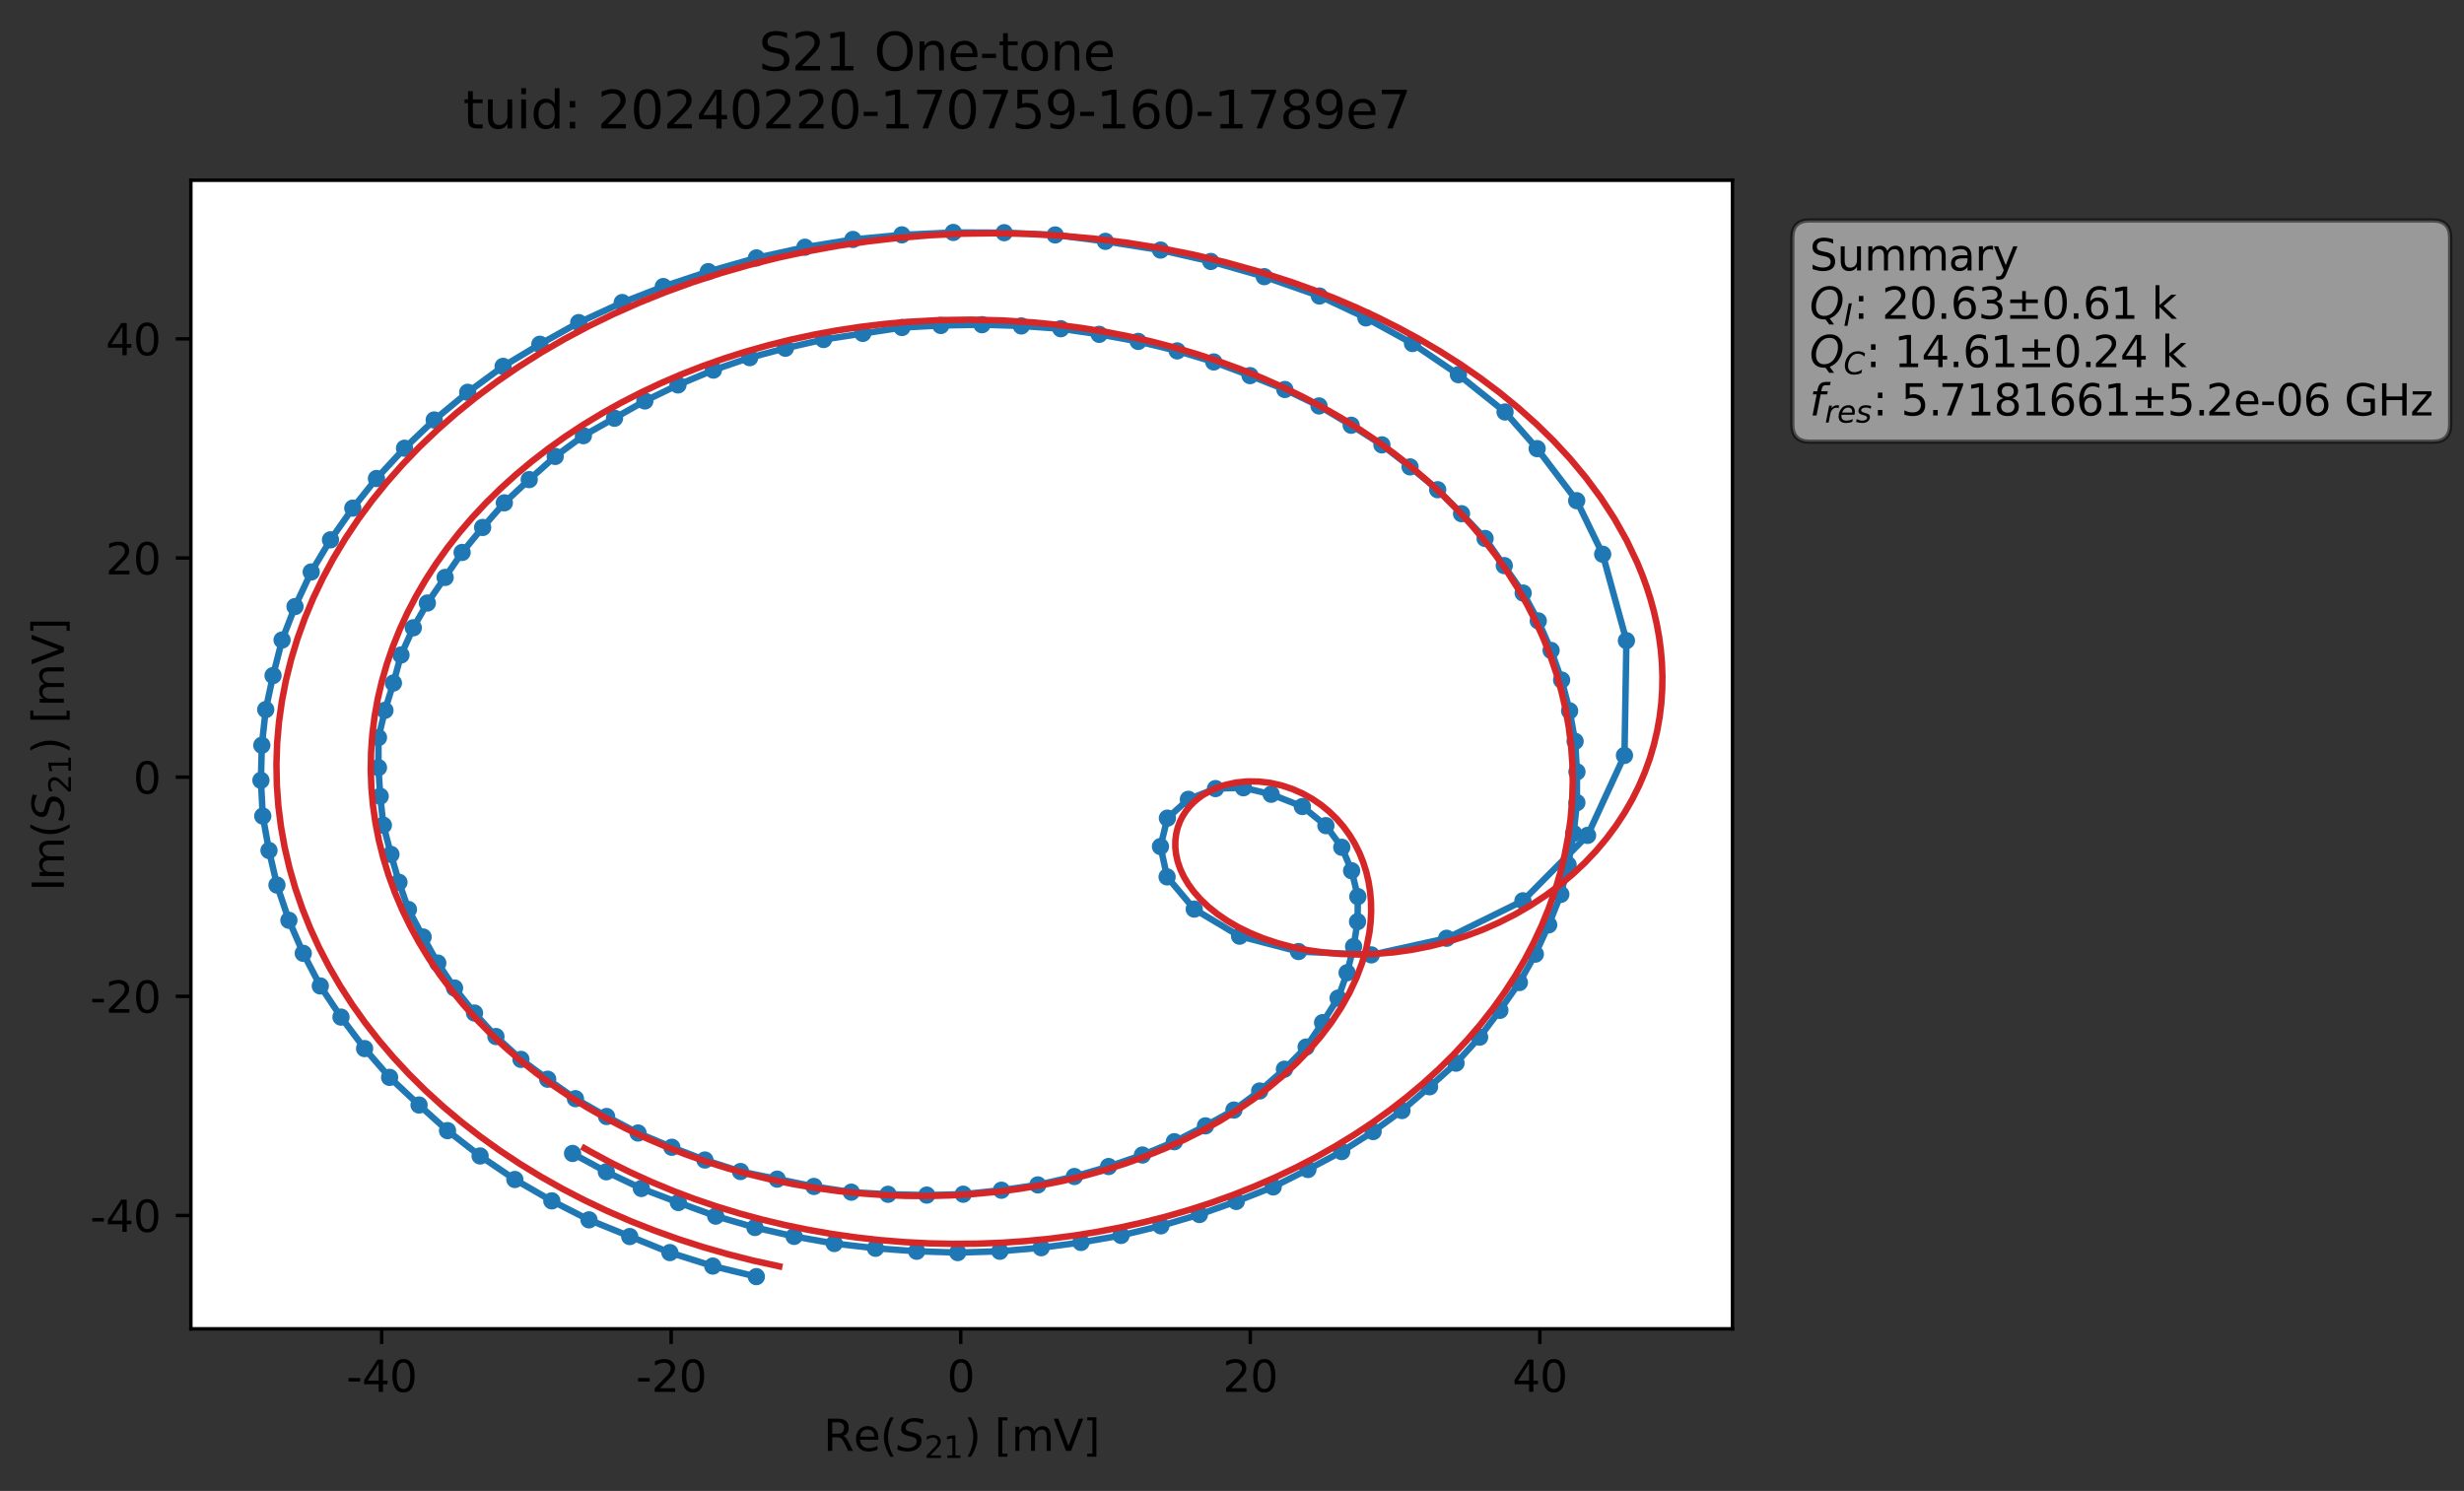 <?xml version="1.0" encoding="utf-8" standalone="no"?>
<!DOCTYPE svg PUBLIC "-//W3C//DTD SVG 1.1//EN"
  "http://www.w3.org/Graphics/SVG/1.1/DTD/svg11.dtd">
<svg xmlns:xlink="http://www.w3.org/1999/xlink" width="570.787pt" height="345.428pt" viewBox="0 0 570.787 345.428" xmlns="http://www.w3.org/2000/svg" version="1.1">
 <rect x="0" y="0" width="570.787" height="345.428" fill="#333333" stroke="none"/>
 <defs>
  <style type="text/css">*{stroke-linejoin: round; stroke-linecap: butt}</style>
 </defs>
 <g id="figure_1">
  <g id="patch_1">
   <path d="M 0 345.428 
L 570.787 345.428 
L 570.787 -0 
L 0 -0 
L 0 345.428 
z
" style="fill: none; opacity: 0"/>
  </g>
  <g id="axes_1">
   <g id="patch_2">
    <path d="M 44.211 307.872 
L 401.331 307.872 
L 401.331 41.76 
L 44.211 41.76 
z
" style="fill: #ffffff"/>
   </g>
   <g id="matplotlib.axis_1">
    <g id="xtick_1">
     <g id="line2d_1">
      <defs>
       <path id="mcd33cd8adb" d="M 0 0 
L 0 3.5 
" style="stroke: #000000; stroke-width: 0.8"/>
      </defs>
      <g>
       <use xlink:href="#mcd33cd8adb" x="88.408" y="307.872" style="stroke: #000000; stroke-width: 0.8"/>
      </g>
     </g>
     <g id="text_1">
      <!-- -40 -->
      <g transform="translate(80.241 322.47) scale(0.1 -0.1)">
       <defs>
        <path id="DejaVuSans-2d" d="M 313 2009 
L 1997 2009 
L 1997 1497 
L 313 1497 
L 313 2009 
z
" transform="scale(0.016)"/>
        <path id="DejaVuSans-34" d="M 2419 4116 
L 825 1625 
L 2419 1625 
L 2419 4116 
z
M 2253 4666 
L 3047 4666 
L 3047 1625 
L 3713 1625 
L 3713 1100 
L 3047 1100 
L 3047 0 
L 2419 0 
L 2419 1100 
L 313 1100 
L 313 1709 
L 2253 4666 
z
" transform="scale(0.016)"/>
        <path id="DejaVuSans-30" d="M 2034 4250 
Q 1547 4250 1301 3770 
Q 1056 3291 1056 2328 
Q 1056 1369 1301 889 
Q 1547 409 2034 409 
Q 2525 409 2770 889 
Q 3016 1369 3016 2328 
Q 3016 3291 2770 3770 
Q 2525 4250 2034 4250 
z
M 2034 4750 
Q 2819 4750 3233 4129 
Q 3647 3509 3647 2328 
Q 3647 1150 3233 529 
Q 2819 -91 2034 -91 
Q 1250 -91 836 529 
Q 422 1150 422 2328 
Q 422 3509 836 4129 
Q 1250 4750 2034 4750 
z
" transform="scale(0.016)"/>
       </defs>
       <use xlink:href="#DejaVuSans-2d"/>
       <use xlink:href="#DejaVuSans-34" x="36.084"/>
       <use xlink:href="#DejaVuSans-30" x="99.707"/>
      </g>
     </g>
    </g>
    <g id="xtick_2">
     <g id="line2d_2">
      <g>
       <use xlink:href="#mcd33cd8adb" x="155.481" y="307.872" style="stroke: #000000; stroke-width: 0.8"/>
      </g>
     </g>
     <g id="text_2">
      <!-- -20 -->
      <g transform="translate(147.315 322.47) scale(0.1 -0.1)">
       <defs>
        <path id="DejaVuSans-32" d="M 1228 531 
L 3431 531 
L 3431 0 
L 469 0 
L 469 531 
Q 828 903 1448 1529 
Q 2069 2156 2228 2338 
Q 2531 2678 2651 2914 
Q 2772 3150 2772 3378 
Q 2772 3750 2511 3984 
Q 2250 4219 1831 4219 
Q 1534 4219 1204 4116 
Q 875 4013 500 3803 
L 500 4441 
Q 881 4594 1212 4672 
Q 1544 4750 1819 4750 
Q 2544 4750 2975 4387 
Q 3406 4025 3406 3419 
Q 3406 3131 3298 2873 
Q 3191 2616 2906 2266 
Q 2828 2175 2409 1742 
Q 1991 1309 1228 531 
z
" transform="scale(0.016)"/>
       </defs>
       <use xlink:href="#DejaVuSans-2d"/>
       <use xlink:href="#DejaVuSans-32" x="36.084"/>
       <use xlink:href="#DejaVuSans-30" x="99.707"/>
      </g>
     </g>
    </g>
    <g id="xtick_3">
     <g id="line2d_3">
      <g>
       <use xlink:href="#mcd33cd8adb" x="222.554" y="307.872" style="stroke: #000000; stroke-width: 0.8"/>
      </g>
     </g>
     <g id="text_3">
      <!-- 0 -->
      <g transform="translate(219.373 322.47) scale(0.1 -0.1)">
       <use xlink:href="#DejaVuSans-30"/>
      </g>
     </g>
    </g>
    <g id="xtick_4">
     <g id="line2d_4">
      <g>
       <use xlink:href="#mcd33cd8adb" x="289.628" y="307.872" style="stroke: #000000; stroke-width: 0.8"/>
      </g>
     </g>
     <g id="text_4">
      <!-- 20 -->
      <g transform="translate(283.265 322.47) scale(0.1 -0.1)">
       <use xlink:href="#DejaVuSans-32"/>
       <use xlink:href="#DejaVuSans-30" x="63.623"/>
      </g>
     </g>
    </g>
    <g id="xtick_5">
     <g id="line2d_5">
      <g>
       <use xlink:href="#mcd33cd8adb" x="356.701" y="307.872" style="stroke: #000000; stroke-width: 0.8"/>
      </g>
     </g>
     <g id="text_5">
      <!-- 40 -->
      <g transform="translate(350.339 322.47) scale(0.1 -0.1)">
       <use xlink:href="#DejaVuSans-34"/>
       <use xlink:href="#DejaVuSans-30" x="63.623"/>
      </g>
     </g>
    </g>
    <g id="text_6">
     <!-- Re$(S_{21})$ [mV] -->
     <g transform="translate(190.771 336.149) scale(0.1 -0.1)">
      <defs>
       <path id="DejaVuSans-52" d="M 2841 2188 
Q 3044 2119 3236 1894 
Q 3428 1669 3622 1275 
L 4263 0 
L 3584 0 
L 2988 1197 
Q 2756 1666 2539 1819 
Q 2322 1972 1947 1972 
L 1259 1972 
L 1259 0 
L 628 0 
L 628 4666 
L 2053 4666 
Q 2853 4666 3247 4331 
Q 3641 3997 3641 3322 
Q 3641 2881 3436 2590 
Q 3231 2300 2841 2188 
z
M 1259 4147 
L 1259 2491 
L 2053 2491 
Q 2509 2491 2742 2702 
Q 2975 2913 2975 3322 
Q 2975 3731 2742 3939 
Q 2509 4147 2053 4147 
L 1259 4147 
z
" transform="scale(0.016)"/>
       <path id="DejaVuSans-65" d="M 3597 1894 
L 3597 1613 
L 953 1613 
Q 991 1019 1311 708 
Q 1631 397 2203 397 
Q 2534 397 2845 478 
Q 3156 559 3463 722 
L 3463 178 
Q 3153 47 2828 -22 
Q 2503 -91 2169 -91 
Q 1331 -91 842 396 
Q 353 884 353 1716 
Q 353 2575 817 3079 
Q 1281 3584 2069 3584 
Q 2775 3584 3186 3129 
Q 3597 2675 3597 1894 
z
M 3022 2063 
Q 3016 2534 2758 2815 
Q 2500 3097 2075 3097 
Q 1594 3097 1305 2825 
Q 1016 2553 972 2059 
L 3022 2063 
z
" transform="scale(0.016)"/>
       <path id="DejaVuSans-28" d="M 1984 4856 
Q 1566 4138 1362 3434 
Q 1159 2731 1159 2009 
Q 1159 1288 1364 580 
Q 1569 -128 1984 -844 
L 1484 -844 
Q 1016 -109 783 600 
Q 550 1309 550 2009 
Q 550 2706 781 3412 
Q 1013 4119 1484 4856 
L 1984 4856 
z
" transform="scale(0.016)"/>
       <path id="DejaVuSans-Oblique-53" d="M 3859 4513 
L 3738 3897 
Q 3422 4066 3111 4152 
Q 2800 4238 2509 4238 
Q 1944 4238 1609 3991 
Q 1275 3744 1275 3334 
Q 1275 3109 1398 2989 
Q 1522 2869 2034 2731 
L 2413 2638 
Q 3053 2472 3303 2217 
Q 3553 1963 3553 1503 
Q 3553 797 2998 353 
Q 2444 -91 1538 -91 
Q 1166 -91 791 -17 
Q 416 56 38 206 
L 166 856 
Q 513 641 861 531 
Q 1209 422 1556 422 
Q 2147 422 2503 684 
Q 2859 947 2859 1369 
Q 2859 1650 2717 1795 
Q 2575 1941 2106 2059 
L 1728 2156 
Q 1081 2325 845 2545 
Q 609 2766 609 3163 
Q 609 3859 1145 4304 
Q 1681 4750 2541 4750 
Q 2875 4750 3203 4690 
Q 3531 4631 3859 4513 
z
" transform="scale(0.016)"/>
       <path id="DejaVuSans-31" d="M 794 531 
L 1825 531 
L 1825 4091 
L 703 3866 
L 703 4441 
L 1819 4666 
L 2450 4666 
L 2450 531 
L 3481 531 
L 3481 0 
L 794 0 
L 794 531 
z
" transform="scale(0.016)"/>
       <path id="DejaVuSans-29" d="M 513 4856 
L 1013 4856 
Q 1481 4119 1714 3412 
Q 1947 2706 1947 2009 
Q 1947 1309 1714 600 
Q 1481 -109 1013 -844 
L 513 -844 
Q 928 -128 1133 580 
Q 1338 1288 1338 2009 
Q 1338 2731 1133 3434 
Q 928 4138 513 4856 
z
" transform="scale(0.016)"/>
       <path id="DejaVuSans-20" transform="scale(0.016)"/>
       <path id="DejaVuSans-5b" d="M 550 4863 
L 1875 4863 
L 1875 4416 
L 1125 4416 
L 1125 -397 
L 1875 -397 
L 1875 -844 
L 550 -844 
L 550 4863 
z
" transform="scale(0.016)"/>
       <path id="DejaVuSans-6d" d="M 3328 2828 
Q 3544 3216 3844 3400 
Q 4144 3584 4550 3584 
Q 5097 3584 5394 3201 
Q 5691 2819 5691 2113 
L 5691 0 
L 5113 0 
L 5113 2094 
Q 5113 2597 4934 2840 
Q 4756 3084 4391 3084 
Q 3944 3084 3684 2787 
Q 3425 2491 3425 1978 
L 3425 0 
L 2847 0 
L 2847 2094 
Q 2847 2600 2669 2842 
Q 2491 3084 2119 3084 
Q 1678 3084 1418 2786 
Q 1159 2488 1159 1978 
L 1159 0 
L 581 0 
L 581 3500 
L 1159 3500 
L 1159 2956 
Q 1356 3278 1631 3431 
Q 1906 3584 2284 3584 
Q 2666 3584 2933 3390 
Q 3200 3197 3328 2828 
z
" transform="scale(0.016)"/>
       <path id="DejaVuSans-56" d="M 1831 0 
L 50 4666 
L 709 4666 
L 2188 738 
L 3669 4666 
L 4325 4666 
L 2547 0 
L 1831 0 
z
" transform="scale(0.016)"/>
       <path id="DejaVuSans-5d" d="M 1947 4863 
L 1947 -844 
L 622 -844 
L 622 -397 
L 1369 -397 
L 1369 4416 
L 622 4416 
L 622 4863 
L 1947 4863 
z
" transform="scale(0.016)"/>
      </defs>
      <use xlink:href="#DejaVuSans-52" transform="translate(0 0.016)"/>
      <use xlink:href="#DejaVuSans-65" transform="translate(69.482 0.016)"/>
      <use xlink:href="#DejaVuSans-28" transform="translate(131.006 0.016)"/>
      <use xlink:href="#DejaVuSans-Oblique-53" transform="translate(170.02 0.016)"/>
      <use xlink:href="#DejaVuSans-32" transform="translate(233.496 -16.391) scale(0.7)"/>
      <use xlink:href="#DejaVuSans-31" transform="translate(278.032 -16.391) scale(0.7)"/>
      <use xlink:href="#DejaVuSans-29" transform="translate(325.303 0.016)"/>
      <use xlink:href="#DejaVuSans-20" transform="translate(364.316 0.016)"/>
      <use xlink:href="#DejaVuSans-5b" transform="translate(396.104 0.016)"/>
      <use xlink:href="#DejaVuSans-6d" transform="translate(435.117 0.016)"/>
      <use xlink:href="#DejaVuSans-56" transform="translate(532.529 0.016)"/>
      <use xlink:href="#DejaVuSans-5d" transform="translate(600.938 0.016)"/>
     </g>
    </g>
   </g>
   <g id="matplotlib.axis_2">
    <g id="ytick_1">
     <g id="line2d_6">
      <defs>
       <path id="m34f3819260" d="M 0 0 
L -3.5 0 
" style="stroke: #000000; stroke-width: 0.8"/>
      </defs>
      <g>
       <use xlink:href="#m34f3819260" x="44.211" y="281.605" style="stroke: #000000; stroke-width: 0.8"/>
      </g>
     </g>
     <g id="text_7">
      <!-- -40 -->
      <g transform="translate(20.878 285.404) scale(0.1 -0.1)">
       <use xlink:href="#DejaVuSans-2d"/>
       <use xlink:href="#DejaVuSans-34" x="36.084"/>
       <use xlink:href="#DejaVuSans-30" x="99.707"/>
      </g>
     </g>
    </g>
    <g id="ytick_2">
     <g id="line2d_7">
      <g>
       <use xlink:href="#m34f3819260" x="44.211" y="230.831" style="stroke: #000000; stroke-width: 0.8"/>
      </g>
     </g>
     <g id="text_8">
      <!-- -20 -->
      <g transform="translate(20.878 234.63) scale(0.1 -0.1)">
       <use xlink:href="#DejaVuSans-2d"/>
       <use xlink:href="#DejaVuSans-32" x="36.084"/>
       <use xlink:href="#DejaVuSans-30" x="99.707"/>
      </g>
     </g>
    </g>
    <g id="ytick_3">
     <g id="line2d_8">
      <g>
       <use xlink:href="#m34f3819260" x="44.211" y="180.056" style="stroke: #000000; stroke-width: 0.8"/>
      </g>
     </g>
     <g id="text_9">
      <!-- 0 -->
      <g transform="translate(30.848 183.855) scale(0.1 -0.1)">
       <use xlink:href="#DejaVuSans-30"/>
      </g>
     </g>
    </g>
    <g id="ytick_4">
     <g id="line2d_9">
      <g>
       <use xlink:href="#m34f3819260" x="44.211" y="129.281" style="stroke: #000000; stroke-width: 0.8"/>
      </g>
     </g>
     <g id="text_10">
      <!-- 20 -->
      <g transform="translate(24.486 133.081) scale(0.1 -0.1)">
       <use xlink:href="#DejaVuSans-32"/>
       <use xlink:href="#DejaVuSans-30" x="63.623"/>
      </g>
     </g>
    </g>
    <g id="ytick_5">
     <g id="line2d_10">
      <g>
       <use xlink:href="#m34f3819260" x="44.211" y="78.507" style="stroke: #000000; stroke-width: 0.8"/>
      </g>
     </g>
     <g id="text_11">
      <!-- 40 -->
      <g transform="translate(24.486 82.306) scale(0.1 -0.1)">
       <use xlink:href="#DejaVuSans-34"/>
       <use xlink:href="#DejaVuSans-30" x="63.623"/>
      </g>
     </g>
    </g>
    <g id="text_12">
     <!-- Im$(S_{21})$ [mV] -->
     <g transform="translate(14.798 206.466) rotate(-90) scale(0.1 -0.1)">
      <defs>
       <path id="DejaVuSans-49" d="M 628 4666 
L 1259 4666 
L 1259 0 
L 628 0 
L 628 4666 
z
" transform="scale(0.016)"/>
      </defs>
      <use xlink:href="#DejaVuSans-49" transform="translate(0 0.016)"/>
      <use xlink:href="#DejaVuSans-6d" transform="translate(25.867 0.016)"/>
      <use xlink:href="#DejaVuSans-28" transform="translate(123.279 0.016)"/>
      <use xlink:href="#DejaVuSans-Oblique-53" transform="translate(162.293 0.016)"/>
      <use xlink:href="#DejaVuSans-32" transform="translate(225.77 -16.391) scale(0.7)"/>
      <use xlink:href="#DejaVuSans-31" transform="translate(270.306 -16.391) scale(0.7)"/>
      <use xlink:href="#DejaVuSans-29" transform="translate(317.576 0.016)"/>
      <use xlink:href="#DejaVuSans-20" transform="translate(356.59 0.016)"/>
      <use xlink:href="#DejaVuSans-5b" transform="translate(388.377 0.016)"/>
      <use xlink:href="#DejaVuSans-6d" transform="translate(427.391 0.016)"/>
      <use xlink:href="#DejaVuSans-56" transform="translate(524.803 0.016)"/>
      <use xlink:href="#DejaVuSans-5d" transform="translate(593.211 0.016)"/>
     </g>
    </g>
   </g>
   <g id="line2d_11">
    <path d="M 175.209 295.776 
L 165.112 293.326 
L 155.177 290.204 
L 136.444 282.618 
L 127.829 278.223 
L 119.266 273.27 
L 111.216 267.819 
L 103.67 261.951 
L 97.074 256.012 
L 90.255 249.61 
L 84.461 242.94 
L 78.991 235.647 
L 74.198 228.429 
L 70.251 220.872 
L 66.925 213.216 
L 64.16 205.053 
L 62.316 197.044 
L 60.873 189.067 
L 60.444 180.788 
L 60.652 172.662 
L 61.559 164.399 
L 63.252 156.517 
L 65.344 148.282 
L 68.343 140.527 
L 72.092 132.518 
L 76.561 125.067 
L 81.724 117.73 
L 87.207 110.865 
L 93.712 103.848 
L 100.585 97.301 
L 108.35 90.891 
L 116.545 84.881 
L 125.051 79.76 
L 134.06 74.742 
L 144.141 70.095 
L 153.658 66.39 
L 164.07 62.928 
L 175.228 59.755 
L 186.464 57.276 
L 197.582 55.483 
L 208.923 54.413 
L 220.828 53.856 
L 232.619 53.909 
L 244.433 54.434 
L 256.065 55.919 
L 268.846 57.939 
L 280.487 60.577 
L 292.866 64.099 
L 305.642 68.58 
L 316.41 73.651 
L 327.204 79.587 
L 337.838 86.809 
L 348.646 95.448 
L 356.084 103.943 
L 365.243 116 
L 371.263 128.41 
L 376.762 148.429 
L 376.31 175.023 
L 367.765 193.543 
L 352.787 208.698 
L 335.111 217.38 
L 317.661 221.23 
L 300.799 220.455 
L 287.148 216.897 
L 276.646 210.621 
L 270.359 203.16 
L 268.826 196.131 
L 270.429 189.549 
L 275.286 185.19 
L 281.569 182.703 
L 288.034 182.511 
L 294.469 184.015 
L 301.694 186.861 
L 307.144 191.285 
L 310.824 196.307 
L 313.107 201.743 
L 314.546 207.724 
L 314.479 213.527 
L 313.562 219.304 
L 312.058 225.371 
L 309.968 231.247 
L 306.376 236.924 
L 302.563 242.582 
L 297.539 247.719 
L 291.804 252.766 
L 285.833 257.184 
L 279.24 260.844 
L 272.034 264.519 
L 264.646 267.597 
L 256.806 270.271 
L 248.882 272.579 
L 240.413 274.523 
L 231.987 275.754 
L 223.126 276.68 
L 214.687 276.884 
L 205.713 276.698 
L 197.199 276.206 
L 188.543 274.882 
L 171.542 271.424 
L 163.291 268.756 
L 155.629 265.801 
L 147.804 262.499 
L 140.518 258.675 
L 133.301 254.547 
L 126.87 250.039 
L 120.68 245.446 
L 114.883 240.152 
L 109.925 234.706 
L 105.299 228.908 
L 101.416 223.127 
L 98.017 217.089 
L 94.617 210.714 
L 92.427 204.408 
L 90.567 197.95 
L 88.808 191.19 
L 88.075 184.484 
L 87.669 177.847 
L 87.674 170.877 
L 89.17 164.573 
L 91.138 158.245 
L 92.89 151.754 
L 95.744 145.45 
L 98.995 139.715 
L 107.05 127.995 
L 111.807 122.206 
L 116.831 116.498 
L 122.593 111.118 
L 128.617 105.751 
L 135.142 100.94 
L 149.384 92.895 
L 157.054 89.181 
L 165.262 85.745 
L 173.668 82.866 
L 181.927 80.683 
L 190.775 78.663 
L 208.94 75.884 
L 217.931 75.408 
L 227.477 75.228 
L 236.593 75.515 
L 245.74 76.162 
L 254.634 77.46 
L 263.668 79.101 
L 272.696 81.297 
L 281.166 83.856 
L 289.572 87.026 
L 297.636 90.239 
L 305.552 94.049 
L 313.002 98.521 
L 320.12 103.065 
L 326.643 108.169 
L 333.04 113.463 
L 338.566 119.015 
L 344.025 124.761 
L 352.838 137.403 
L 356.343 143.85 
L 359.31 150.693 
L 361.753 157.556 
L 363.603 164.694 
L 364.876 171.752 
L 365.304 178.821 
L 365.289 185.959 
L 364.535 193.081 
L 363.249 200.357 
L 361.569 207.206 
L 358.757 214.273 
L 355.659 221.063 
L 351.966 227.638 
L 347.444 234.082 
L 342.754 240.296 
L 337.289 246.319 
L 331.161 251.786 
L 324.769 257.294 
L 318.083 262.165 
L 310.803 266.804 
L 302.982 270.951 
L 294.94 274.989 
L 286.38 278.354 
L 277.844 281.386 
L 268.917 284.013 
L 259.695 286.234 
L 250.414 287.858 
L 241.195 289.075 
L 231.617 289.898 
L 221.865 290.205 
L 212.348 289.901 
L 202.81 289.206 
L 193.256 288.101 
L 183.952 286.452 
L 174.88 284.394 
L 165.796 281.758 
L 157.146 278.602 
L 148.577 275.354 
L 140.455 271.485 
L 132.632 267.237 
L 132.632 267.237 
" clip-path="url(#pe550a078e9)" style="fill: none; stroke: #1f77b4; stroke-width: 1.5; stroke-linecap: square"/>
    <defs>
     <path id="md301c9b848" d="M 0 1.5 
C 0.398 1.5 0.779 1.342 1.061 1.061 
C 1.342 0.779 1.5 0.398 1.5 0 
C 1.5 -0.398 1.342 -0.779 1.061 -1.061 
C 0.779 -1.342 0.398 -1.5 0 -1.5 
C -0.398 -1.5 -0.779 -1.342 -1.061 -1.061 
C -1.342 -0.779 -1.5 -0.398 -1.5 0 
C -1.5 0.398 -1.342 0.779 -1.061 1.061 
C -0.779 1.342 -0.398 1.5 0 1.5 
z
" style="stroke: #1f77b4"/>
    </defs>
    <g clip-path="url(#pe550a078e9)">
     <use xlink:href="#md301c9b848" x="175.209" y="295.776" style="fill: #1f77b4; stroke: #1f77b4"/>
     <use xlink:href="#md301c9b848" x="165.112" y="293.326" style="fill: #1f77b4; stroke: #1f77b4"/>
     <use xlink:href="#md301c9b848" x="155.177" y="290.204" style="fill: #1f77b4; stroke: #1f77b4"/>
     <use xlink:href="#md301c9b848" x="145.88" y="286.489" style="fill: #1f77b4; stroke: #1f77b4"/>
     <use xlink:href="#md301c9b848" x="136.444" y="282.618" style="fill: #1f77b4; stroke: #1f77b4"/>
     <use xlink:href="#md301c9b848" x="127.829" y="278.223" style="fill: #1f77b4; stroke: #1f77b4"/>
     <use xlink:href="#md301c9b848" x="119.266" y="273.27" style="fill: #1f77b4; stroke: #1f77b4"/>
     <use xlink:href="#md301c9b848" x="111.216" y="267.819" style="fill: #1f77b4; stroke: #1f77b4"/>
     <use xlink:href="#md301c9b848" x="103.67" y="261.951" style="fill: #1f77b4; stroke: #1f77b4"/>
     <use xlink:href="#md301c9b848" x="97.074" y="256.012" style="fill: #1f77b4; stroke: #1f77b4"/>
     <use xlink:href="#md301c9b848" x="90.255" y="249.61" style="fill: #1f77b4; stroke: #1f77b4"/>
     <use xlink:href="#md301c9b848" x="84.461" y="242.94" style="fill: #1f77b4; stroke: #1f77b4"/>
     <use xlink:href="#md301c9b848" x="78.991" y="235.647" style="fill: #1f77b4; stroke: #1f77b4"/>
     <use xlink:href="#md301c9b848" x="74.198" y="228.429" style="fill: #1f77b4; stroke: #1f77b4"/>
     <use xlink:href="#md301c9b848" x="70.251" y="220.872" style="fill: #1f77b4; stroke: #1f77b4"/>
     <use xlink:href="#md301c9b848" x="66.925" y="213.216" style="fill: #1f77b4; stroke: #1f77b4"/>
     <use xlink:href="#md301c9b848" x="64.16" y="205.053" style="fill: #1f77b4; stroke: #1f77b4"/>
     <use xlink:href="#md301c9b848" x="62.316" y="197.044" style="fill: #1f77b4; stroke: #1f77b4"/>
     <use xlink:href="#md301c9b848" x="60.873" y="189.067" style="fill: #1f77b4; stroke: #1f77b4"/>
     <use xlink:href="#md301c9b848" x="60.444" y="180.788" style="fill: #1f77b4; stroke: #1f77b4"/>
     <use xlink:href="#md301c9b848" x="60.652" y="172.662" style="fill: #1f77b4; stroke: #1f77b4"/>
     <use xlink:href="#md301c9b848" x="61.559" y="164.399" style="fill: #1f77b4; stroke: #1f77b4"/>
     <use xlink:href="#md301c9b848" x="63.252" y="156.517" style="fill: #1f77b4; stroke: #1f77b4"/>
     <use xlink:href="#md301c9b848" x="65.344" y="148.282" style="fill: #1f77b4; stroke: #1f77b4"/>
     <use xlink:href="#md301c9b848" x="68.343" y="140.527" style="fill: #1f77b4; stroke: #1f77b4"/>
     <use xlink:href="#md301c9b848" x="72.092" y="132.518" style="fill: #1f77b4; stroke: #1f77b4"/>
     <use xlink:href="#md301c9b848" x="76.561" y="125.067" style="fill: #1f77b4; stroke: #1f77b4"/>
     <use xlink:href="#md301c9b848" x="81.724" y="117.73" style="fill: #1f77b4; stroke: #1f77b4"/>
     <use xlink:href="#md301c9b848" x="87.207" y="110.865" style="fill: #1f77b4; stroke: #1f77b4"/>
     <use xlink:href="#md301c9b848" x="93.712" y="103.848" style="fill: #1f77b4; stroke: #1f77b4"/>
     <use xlink:href="#md301c9b848" x="100.585" y="97.301" style="fill: #1f77b4; stroke: #1f77b4"/>
     <use xlink:href="#md301c9b848" x="108.35" y="90.891" style="fill: #1f77b4; stroke: #1f77b4"/>
     <use xlink:href="#md301c9b848" x="116.545" y="84.881" style="fill: #1f77b4; stroke: #1f77b4"/>
     <use xlink:href="#md301c9b848" x="125.051" y="79.76" style="fill: #1f77b4; stroke: #1f77b4"/>
     <use xlink:href="#md301c9b848" x="134.06" y="74.742" style="fill: #1f77b4; stroke: #1f77b4"/>
     <use xlink:href="#md301c9b848" x="144.141" y="70.095" style="fill: #1f77b4; stroke: #1f77b4"/>
     <use xlink:href="#md301c9b848" x="153.658" y="66.39" style="fill: #1f77b4; stroke: #1f77b4"/>
     <use xlink:href="#md301c9b848" x="164.07" y="62.928" style="fill: #1f77b4; stroke: #1f77b4"/>
     <use xlink:href="#md301c9b848" x="175.228" y="59.755" style="fill: #1f77b4; stroke: #1f77b4"/>
     <use xlink:href="#md301c9b848" x="186.464" y="57.276" style="fill: #1f77b4; stroke: #1f77b4"/>
     <use xlink:href="#md301c9b848" x="197.582" y="55.483" style="fill: #1f77b4; stroke: #1f77b4"/>
     <use xlink:href="#md301c9b848" x="208.923" y="54.413" style="fill: #1f77b4; stroke: #1f77b4"/>
     <use xlink:href="#md301c9b848" x="220.828" y="53.856" style="fill: #1f77b4; stroke: #1f77b4"/>
     <use xlink:href="#md301c9b848" x="232.619" y="53.909" style="fill: #1f77b4; stroke: #1f77b4"/>
     <use xlink:href="#md301c9b848" x="244.433" y="54.434" style="fill: #1f77b4; stroke: #1f77b4"/>
     <use xlink:href="#md301c9b848" x="256.065" y="55.919" style="fill: #1f77b4; stroke: #1f77b4"/>
     <use xlink:href="#md301c9b848" x="268.846" y="57.939" style="fill: #1f77b4; stroke: #1f77b4"/>
     <use xlink:href="#md301c9b848" x="280.487" y="60.577" style="fill: #1f77b4; stroke: #1f77b4"/>
     <use xlink:href="#md301c9b848" x="292.866" y="64.099" style="fill: #1f77b4; stroke: #1f77b4"/>
     <use xlink:href="#md301c9b848" x="305.642" y="68.58" style="fill: #1f77b4; stroke: #1f77b4"/>
     <use xlink:href="#md301c9b848" x="316.41" y="73.651" style="fill: #1f77b4; stroke: #1f77b4"/>
     <use xlink:href="#md301c9b848" x="327.204" y="79.587" style="fill: #1f77b4; stroke: #1f77b4"/>
     <use xlink:href="#md301c9b848" x="337.838" y="86.809" style="fill: #1f77b4; stroke: #1f77b4"/>
     <use xlink:href="#md301c9b848" x="348.646" y="95.448" style="fill: #1f77b4; stroke: #1f77b4"/>
     <use xlink:href="#md301c9b848" x="356.084" y="103.943" style="fill: #1f77b4; stroke: #1f77b4"/>
     <use xlink:href="#md301c9b848" x="365.243" y="116" style="fill: #1f77b4; stroke: #1f77b4"/>
     <use xlink:href="#md301c9b848" x="371.263" y="128.41" style="fill: #1f77b4; stroke: #1f77b4"/>
     <use xlink:href="#md301c9b848" x="376.762" y="148.429" style="fill: #1f77b4; stroke: #1f77b4"/>
     <use xlink:href="#md301c9b848" x="376.31" y="175.023" style="fill: #1f77b4; stroke: #1f77b4"/>
     <use xlink:href="#md301c9b848" x="367.765" y="193.543" style="fill: #1f77b4; stroke: #1f77b4"/>
     <use xlink:href="#md301c9b848" x="352.787" y="208.698" style="fill: #1f77b4; stroke: #1f77b4"/>
     <use xlink:href="#md301c9b848" x="335.111" y="217.38" style="fill: #1f77b4; stroke: #1f77b4"/>
     <use xlink:href="#md301c9b848" x="317.661" y="221.23" style="fill: #1f77b4; stroke: #1f77b4"/>
     <use xlink:href="#md301c9b848" x="300.799" y="220.455" style="fill: #1f77b4; stroke: #1f77b4"/>
     <use xlink:href="#md301c9b848" x="287.148" y="216.897" style="fill: #1f77b4; stroke: #1f77b4"/>
     <use xlink:href="#md301c9b848" x="276.646" y="210.621" style="fill: #1f77b4; stroke: #1f77b4"/>
     <use xlink:href="#md301c9b848" x="270.359" y="203.16" style="fill: #1f77b4; stroke: #1f77b4"/>
     <use xlink:href="#md301c9b848" x="268.826" y="196.131" style="fill: #1f77b4; stroke: #1f77b4"/>
     <use xlink:href="#md301c9b848" x="270.429" y="189.549" style="fill: #1f77b4; stroke: #1f77b4"/>
     <use xlink:href="#md301c9b848" x="275.286" y="185.19" style="fill: #1f77b4; stroke: #1f77b4"/>
     <use xlink:href="#md301c9b848" x="281.569" y="182.703" style="fill: #1f77b4; stroke: #1f77b4"/>
     <use xlink:href="#md301c9b848" x="288.034" y="182.511" style="fill: #1f77b4; stroke: #1f77b4"/>
     <use xlink:href="#md301c9b848" x="294.469" y="184.015" style="fill: #1f77b4; stroke: #1f77b4"/>
     <use xlink:href="#md301c9b848" x="301.694" y="186.861" style="fill: #1f77b4; stroke: #1f77b4"/>
     <use xlink:href="#md301c9b848" x="307.144" y="191.285" style="fill: #1f77b4; stroke: #1f77b4"/>
     <use xlink:href="#md301c9b848" x="310.824" y="196.307" style="fill: #1f77b4; stroke: #1f77b4"/>
     <use xlink:href="#md301c9b848" x="313.107" y="201.743" style="fill: #1f77b4; stroke: #1f77b4"/>
     <use xlink:href="#md301c9b848" x="314.546" y="207.724" style="fill: #1f77b4; stroke: #1f77b4"/>
     <use xlink:href="#md301c9b848" x="314.479" y="213.527" style="fill: #1f77b4; stroke: #1f77b4"/>
     <use xlink:href="#md301c9b848" x="313.562" y="219.304" style="fill: #1f77b4; stroke: #1f77b4"/>
     <use xlink:href="#md301c9b848" x="312.058" y="225.371" style="fill: #1f77b4; stroke: #1f77b4"/>
     <use xlink:href="#md301c9b848" x="309.968" y="231.247" style="fill: #1f77b4; stroke: #1f77b4"/>
     <use xlink:href="#md301c9b848" x="306.376" y="236.924" style="fill: #1f77b4; stroke: #1f77b4"/>
     <use xlink:href="#md301c9b848" x="302.563" y="242.582" style="fill: #1f77b4; stroke: #1f77b4"/>
     <use xlink:href="#md301c9b848" x="297.539" y="247.719" style="fill: #1f77b4; stroke: #1f77b4"/>
     <use xlink:href="#md301c9b848" x="291.804" y="252.766" style="fill: #1f77b4; stroke: #1f77b4"/>
     <use xlink:href="#md301c9b848" x="285.833" y="257.184" style="fill: #1f77b4; stroke: #1f77b4"/>
     <use xlink:href="#md301c9b848" x="279.24" y="260.844" style="fill: #1f77b4; stroke: #1f77b4"/>
     <use xlink:href="#md301c9b848" x="272.034" y="264.519" style="fill: #1f77b4; stroke: #1f77b4"/>
     <use xlink:href="#md301c9b848" x="264.646" y="267.597" style="fill: #1f77b4; stroke: #1f77b4"/>
     <use xlink:href="#md301c9b848" x="256.806" y="270.271" style="fill: #1f77b4; stroke: #1f77b4"/>
     <use xlink:href="#md301c9b848" x="248.882" y="272.579" style="fill: #1f77b4; stroke: #1f77b4"/>
     <use xlink:href="#md301c9b848" x="240.413" y="274.523" style="fill: #1f77b4; stroke: #1f77b4"/>
     <use xlink:href="#md301c9b848" x="231.987" y="275.754" style="fill: #1f77b4; stroke: #1f77b4"/>
     <use xlink:href="#md301c9b848" x="223.126" y="276.68" style="fill: #1f77b4; stroke: #1f77b4"/>
     <use xlink:href="#md301c9b848" x="214.687" y="276.884" style="fill: #1f77b4; stroke: #1f77b4"/>
     <use xlink:href="#md301c9b848" x="205.713" y="276.698" style="fill: #1f77b4; stroke: #1f77b4"/>
     <use xlink:href="#md301c9b848" x="197.199" y="276.206" style="fill: #1f77b4; stroke: #1f77b4"/>
     <use xlink:href="#md301c9b848" x="188.543" y="274.882" style="fill: #1f77b4; stroke: #1f77b4"/>
     <use xlink:href="#md301c9b848" x="180.034" y="273.189" style="fill: #1f77b4; stroke: #1f77b4"/>
     <use xlink:href="#md301c9b848" x="171.542" y="271.424" style="fill: #1f77b4; stroke: #1f77b4"/>
     <use xlink:href="#md301c9b848" x="163.291" y="268.756" style="fill: #1f77b4; stroke: #1f77b4"/>
     <use xlink:href="#md301c9b848" x="155.629" y="265.801" style="fill: #1f77b4; stroke: #1f77b4"/>
     <use xlink:href="#md301c9b848" x="147.804" y="262.499" style="fill: #1f77b4; stroke: #1f77b4"/>
     <use xlink:href="#md301c9b848" x="140.518" y="258.675" style="fill: #1f77b4; stroke: #1f77b4"/>
     <use xlink:href="#md301c9b848" x="133.301" y="254.547" style="fill: #1f77b4; stroke: #1f77b4"/>
     <use xlink:href="#md301c9b848" x="126.87" y="250.039" style="fill: #1f77b4; stroke: #1f77b4"/>
     <use xlink:href="#md301c9b848" x="120.68" y="245.446" style="fill: #1f77b4; stroke: #1f77b4"/>
     <use xlink:href="#md301c9b848" x="114.883" y="240.152" style="fill: #1f77b4; stroke: #1f77b4"/>
     <use xlink:href="#md301c9b848" x="109.925" y="234.706" style="fill: #1f77b4; stroke: #1f77b4"/>
     <use xlink:href="#md301c9b848" x="105.299" y="228.908" style="fill: #1f77b4; stroke: #1f77b4"/>
     <use xlink:href="#md301c9b848" x="101.416" y="223.127" style="fill: #1f77b4; stroke: #1f77b4"/>
     <use xlink:href="#md301c9b848" x="98.017" y="217.089" style="fill: #1f77b4; stroke: #1f77b4"/>
     <use xlink:href="#md301c9b848" x="94.617" y="210.714" style="fill: #1f77b4; stroke: #1f77b4"/>
     <use xlink:href="#md301c9b848" x="92.427" y="204.408" style="fill: #1f77b4; stroke: #1f77b4"/>
     <use xlink:href="#md301c9b848" x="90.567" y="197.95" style="fill: #1f77b4; stroke: #1f77b4"/>
     <use xlink:href="#md301c9b848" x="88.808" y="191.19" style="fill: #1f77b4; stroke: #1f77b4"/>
     <use xlink:href="#md301c9b848" x="88.075" y="184.484" style="fill: #1f77b4; stroke: #1f77b4"/>
     <use xlink:href="#md301c9b848" x="87.669" y="177.847" style="fill: #1f77b4; stroke: #1f77b4"/>
     <use xlink:href="#md301c9b848" x="87.674" y="170.877" style="fill: #1f77b4; stroke: #1f77b4"/>
     <use xlink:href="#md301c9b848" x="89.17" y="164.573" style="fill: #1f77b4; stroke: #1f77b4"/>
     <use xlink:href="#md301c9b848" x="91.138" y="158.245" style="fill: #1f77b4; stroke: #1f77b4"/>
     <use xlink:href="#md301c9b848" x="92.89" y="151.754" style="fill: #1f77b4; stroke: #1f77b4"/>
     <use xlink:href="#md301c9b848" x="95.744" y="145.45" style="fill: #1f77b4; stroke: #1f77b4"/>
     <use xlink:href="#md301c9b848" x="98.995" y="139.715" style="fill: #1f77b4; stroke: #1f77b4"/>
     <use xlink:href="#md301c9b848" x="103.115" y="133.782" style="fill: #1f77b4; stroke: #1f77b4"/>
     <use xlink:href="#md301c9b848" x="107.05" y="127.995" style="fill: #1f77b4; stroke: #1f77b4"/>
     <use xlink:href="#md301c9b848" x="111.807" y="122.206" style="fill: #1f77b4; stroke: #1f77b4"/>
     <use xlink:href="#md301c9b848" x="116.831" y="116.498" style="fill: #1f77b4; stroke: #1f77b4"/>
     <use xlink:href="#md301c9b848" x="122.593" y="111.118" style="fill: #1f77b4; stroke: #1f77b4"/>
     <use xlink:href="#md301c9b848" x="128.617" y="105.751" style="fill: #1f77b4; stroke: #1f77b4"/>
     <use xlink:href="#md301c9b848" x="135.142" y="100.94" style="fill: #1f77b4; stroke: #1f77b4"/>
     <use xlink:href="#md301c9b848" x="142.358" y="96.903" style="fill: #1f77b4; stroke: #1f77b4"/>
     <use xlink:href="#md301c9b848" x="149.384" y="92.895" style="fill: #1f77b4; stroke: #1f77b4"/>
     <use xlink:href="#md301c9b848" x="157.054" y="89.181" style="fill: #1f77b4; stroke: #1f77b4"/>
     <use xlink:href="#md301c9b848" x="165.262" y="85.745" style="fill: #1f77b4; stroke: #1f77b4"/>
     <use xlink:href="#md301c9b848" x="173.668" y="82.866" style="fill: #1f77b4; stroke: #1f77b4"/>
     <use xlink:href="#md301c9b848" x="181.927" y="80.683" style="fill: #1f77b4; stroke: #1f77b4"/>
     <use xlink:href="#md301c9b848" x="190.775" y="78.663" style="fill: #1f77b4; stroke: #1f77b4"/>
     <use xlink:href="#md301c9b848" x="199.863" y="77.245" style="fill: #1f77b4; stroke: #1f77b4"/>
     <use xlink:href="#md301c9b848" x="208.94" y="75.884" style="fill: #1f77b4; stroke: #1f77b4"/>
     <use xlink:href="#md301c9b848" x="217.931" y="75.408" style="fill: #1f77b4; stroke: #1f77b4"/>
     <use xlink:href="#md301c9b848" x="227.477" y="75.228" style="fill: #1f77b4; stroke: #1f77b4"/>
     <use xlink:href="#md301c9b848" x="236.593" y="75.515" style="fill: #1f77b4; stroke: #1f77b4"/>
     <use xlink:href="#md301c9b848" x="245.74" y="76.162" style="fill: #1f77b4; stroke: #1f77b4"/>
     <use xlink:href="#md301c9b848" x="254.634" y="77.46" style="fill: #1f77b4; stroke: #1f77b4"/>
     <use xlink:href="#md301c9b848" x="263.668" y="79.101" style="fill: #1f77b4; stroke: #1f77b4"/>
     <use xlink:href="#md301c9b848" x="272.696" y="81.297" style="fill: #1f77b4; stroke: #1f77b4"/>
     <use xlink:href="#md301c9b848" x="281.166" y="83.856" style="fill: #1f77b4; stroke: #1f77b4"/>
     <use xlink:href="#md301c9b848" x="289.572" y="87.026" style="fill: #1f77b4; stroke: #1f77b4"/>
     <use xlink:href="#md301c9b848" x="297.636" y="90.239" style="fill: #1f77b4; stroke: #1f77b4"/>
     <use xlink:href="#md301c9b848" x="305.552" y="94.049" style="fill: #1f77b4; stroke: #1f77b4"/>
     <use xlink:href="#md301c9b848" x="313.002" y="98.521" style="fill: #1f77b4; stroke: #1f77b4"/>
     <use xlink:href="#md301c9b848" x="320.12" y="103.065" style="fill: #1f77b4; stroke: #1f77b4"/>
     <use xlink:href="#md301c9b848" x="326.643" y="108.169" style="fill: #1f77b4; stroke: #1f77b4"/>
     <use xlink:href="#md301c9b848" x="333.04" y="113.463" style="fill: #1f77b4; stroke: #1f77b4"/>
     <use xlink:href="#md301c9b848" x="338.566" y="119.015" style="fill: #1f77b4; stroke: #1f77b4"/>
     <use xlink:href="#md301c9b848" x="344.025" y="124.761" style="fill: #1f77b4; stroke: #1f77b4"/>
     <use xlink:href="#md301c9b848" x="348.466" y="131.042" style="fill: #1f77b4; stroke: #1f77b4"/>
     <use xlink:href="#md301c9b848" x="352.838" y="137.403" style="fill: #1f77b4; stroke: #1f77b4"/>
     <use xlink:href="#md301c9b848" x="356.343" y="143.85" style="fill: #1f77b4; stroke: #1f77b4"/>
     <use xlink:href="#md301c9b848" x="359.31" y="150.693" style="fill: #1f77b4; stroke: #1f77b4"/>
     <use xlink:href="#md301c9b848" x="361.753" y="157.556" style="fill: #1f77b4; stroke: #1f77b4"/>
     <use xlink:href="#md301c9b848" x="363.603" y="164.694" style="fill: #1f77b4; stroke: #1f77b4"/>
     <use xlink:href="#md301c9b848" x="364.876" y="171.752" style="fill: #1f77b4; stroke: #1f77b4"/>
     <use xlink:href="#md301c9b848" x="365.304" y="178.821" style="fill: #1f77b4; stroke: #1f77b4"/>
     <use xlink:href="#md301c9b848" x="365.289" y="185.959" style="fill: #1f77b4; stroke: #1f77b4"/>
     <use xlink:href="#md301c9b848" x="364.535" y="193.081" style="fill: #1f77b4; stroke: #1f77b4"/>
     <use xlink:href="#md301c9b848" x="363.249" y="200.357" style="fill: #1f77b4; stroke: #1f77b4"/>
     <use xlink:href="#md301c9b848" x="361.569" y="207.206" style="fill: #1f77b4; stroke: #1f77b4"/>
     <use xlink:href="#md301c9b848" x="358.757" y="214.273" style="fill: #1f77b4; stroke: #1f77b4"/>
     <use xlink:href="#md301c9b848" x="355.659" y="221.063" style="fill: #1f77b4; stroke: #1f77b4"/>
     <use xlink:href="#md301c9b848" x="351.966" y="227.638" style="fill: #1f77b4; stroke: #1f77b4"/>
     <use xlink:href="#md301c9b848" x="347.444" y="234.082" style="fill: #1f77b4; stroke: #1f77b4"/>
     <use xlink:href="#md301c9b848" x="342.754" y="240.296" style="fill: #1f77b4; stroke: #1f77b4"/>
     <use xlink:href="#md301c9b848" x="337.289" y="246.319" style="fill: #1f77b4; stroke: #1f77b4"/>
     <use xlink:href="#md301c9b848" x="331.161" y="251.786" style="fill: #1f77b4; stroke: #1f77b4"/>
     <use xlink:href="#md301c9b848" x="324.769" y="257.294" style="fill: #1f77b4; stroke: #1f77b4"/>
     <use xlink:href="#md301c9b848" x="318.083" y="262.165" style="fill: #1f77b4; stroke: #1f77b4"/>
     <use xlink:href="#md301c9b848" x="310.803" y="266.804" style="fill: #1f77b4; stroke: #1f77b4"/>
     <use xlink:href="#md301c9b848" x="302.982" y="270.951" style="fill: #1f77b4; stroke: #1f77b4"/>
     <use xlink:href="#md301c9b848" x="294.94" y="274.989" style="fill: #1f77b4; stroke: #1f77b4"/>
     <use xlink:href="#md301c9b848" x="286.38" y="278.354" style="fill: #1f77b4; stroke: #1f77b4"/>
     <use xlink:href="#md301c9b848" x="277.844" y="281.386" style="fill: #1f77b4; stroke: #1f77b4"/>
     <use xlink:href="#md301c9b848" x="268.917" y="284.013" style="fill: #1f77b4; stroke: #1f77b4"/>
     <use xlink:href="#md301c9b848" x="259.695" y="286.234" style="fill: #1f77b4; stroke: #1f77b4"/>
     <use xlink:href="#md301c9b848" x="250.414" y="287.858" style="fill: #1f77b4; stroke: #1f77b4"/>
     <use xlink:href="#md301c9b848" x="241.195" y="289.075" style="fill: #1f77b4; stroke: #1f77b4"/>
     <use xlink:href="#md301c9b848" x="231.617" y="289.898" style="fill: #1f77b4; stroke: #1f77b4"/>
     <use xlink:href="#md301c9b848" x="221.865" y="290.205" style="fill: #1f77b4; stroke: #1f77b4"/>
     <use xlink:href="#md301c9b848" x="212.348" y="289.901" style="fill: #1f77b4; stroke: #1f77b4"/>
     <use xlink:href="#md301c9b848" x="202.81" y="289.206" style="fill: #1f77b4; stroke: #1f77b4"/>
     <use xlink:href="#md301c9b848" x="193.256" y="288.101" style="fill: #1f77b4; stroke: #1f77b4"/>
     <use xlink:href="#md301c9b848" x="183.952" y="286.452" style="fill: #1f77b4; stroke: #1f77b4"/>
     <use xlink:href="#md301c9b848" x="174.88" y="284.394" style="fill: #1f77b4; stroke: #1f77b4"/>
     <use xlink:href="#md301c9b848" x="165.796" y="281.758" style="fill: #1f77b4; stroke: #1f77b4"/>
     <use xlink:href="#md301c9b848" x="157.146" y="278.602" style="fill: #1f77b4; stroke: #1f77b4"/>
     <use xlink:href="#md301c9b848" x="148.577" y="275.354" style="fill: #1f77b4; stroke: #1f77b4"/>
     <use xlink:href="#md301c9b848" x="140.455" y="271.485" style="fill: #1f77b4; stroke: #1f77b4"/>
     <use xlink:href="#md301c9b848" x="132.632" y="267.237" style="fill: #1f77b4; stroke: #1f77b4"/>
    </g>
   </g>
   <g id="line2d_12">
    <path d="M 180.524 293.389 
L 174.582 292.083 
L 168.708 290.598 
L 162.913 288.937 
L 157.204 287.103 
L 151.591 285.096 
L 146.083 282.922 
L 140.689 280.581 
L 135.418 278.079 
L 130.276 275.418 
L 125.274 272.602 
L 120.419 269.635 
L 115.719 266.522 
L 111.182 263.267 
L 106.815 259.874 
L 102.625 256.35 
L 98.619 252.698 
L 94.803 248.925 
L 91.186 245.035 
L 87.771 241.035 
L 84.566 236.931 
L 81.576 232.728 
L 78.805 228.434 
L 76.26 224.053 
L 73.944 219.594 
L 71.863 215.063 
L 70.019 210.465 
L 68.417 205.81 
L 67.06 201.103 
L 65.95 196.351 
L 65.091 191.563 
L 64.485 186.744 
L 64.133 181.903 
L 64.038 177.048 
L 64.2 172.185 
L 64.62 167.322 
L 65.298 162.467 
L 66.235 157.627 
L 67.431 152.81 
L 68.885 148.023 
L 70.595 143.275 
L 72.561 138.572 
L 74.781 133.923 
L 77.252 129.335 
L 79.973 124.815 
L 82.941 120.37 
L 86.152 116.009 
L 89.604 111.739 
L 93.292 107.566 
L 97.212 103.498 
L 101.361 99.542 
L 105.733 95.705 
L 110.324 91.994 
L 115.128 88.416 
L 120.14 84.978 
L 125.354 81.686 
L 130.764 78.547 
L 136.363 75.567 
L 142.145 72.753 
L 148.104 70.111 
L 154.231 67.647 
L 160.52 65.367 
L 166.964 63.278 
L 173.554 61.385 
L 180.282 59.695 
L 187.141 58.213 
L 194.122 56.946 
L 201.215 55.899 
L 208.414 55.078 
L 215.707 54.49 
L 223.086 54.141 
L 230.541 54.038 
L 238.063 54.186 
L 245.639 54.593 
L 253.261 55.267 
L 260.915 56.214 
L 268.59 57.443 
L 276.273 58.963 
L 283.949 60.782 
L 291.605 62.912 
L 299.222 65.364 
L 304.27 67.182 
L 309.286 69.153 
L 314.265 71.279 
L 319.198 73.566 
L 324.079 76.017 
L 328.897 78.638 
L 333.644 81.433 
L 338.309 84.408 
L 342.878 87.568 
L 347.34 90.919 
L 351.678 94.465 
L 355.876 98.214 
L 359.913 102.17 
L 363.768 106.338 
L 367.416 110.723 
L 370.83 115.329 
L 373.976 120.158 
L 376.822 125.211 
L 379.326 130.486 
L 380.436 133.205 
L 381.445 135.978 
L 382.345 138.803 
L 383.13 141.678 
L 383.795 144.602 
L 384.331 147.571 
L 384.732 150.584 
L 384.99 153.637 
L 385.098 156.727 
L 385.049 159.847 
L 384.835 162.994 
L 384.448 166.162 
L 383.882 169.344 
L 383.129 172.533 
L 382.183 175.72 
L 381.037 178.896 
L 379.686 182.052 
L 378.126 185.178 
L 376.352 188.26 
L 374.364 191.287 
L 372.159 194.247 
L 369.738 197.124 
L 367.105 199.905 
L 364.262 202.574 
L 361.218 205.118 
L 357.981 207.52 
L 354.563 209.767 
L 350.978 211.843 
L 347.241 213.736 
L 343.373 215.432 
L 339.395 216.921 
L 335.329 218.193 
L 331.202 219.24 
L 327.039 220.057 
L 322.87 220.642 
L 318.723 220.992 
L 314.626 221.111 
L 310.609 221.003 
L 306.698 220.675 
L 302.921 220.137 
L 299.302 219.401 
L 295.863 218.482 
L 292.623 217.394 
L 289.6 216.156 
L 286.808 214.785 
L 284.257 213.301 
L 281.954 211.722 
L 279.904 210.07 
L 278.108 208.361 
L 276.566 206.616 
L 275.272 204.851 
L 274.221 203.083 
L 273.405 201.328 
L 272.814 199.599 
L 272.437 197.91 
L 272.261 196.271 
L 272.275 194.692 
L 272.463 193.182 
L 272.813 191.748 
L 273.311 190.395 
L 273.943 189.129 
L 274.696 187.952 
L 275.557 186.868 
L 276.513 185.877 
L 277.553 184.981 
L 278.664 184.181 
L 281.059 182.861 
L 283.622 181.908 
L 286.285 181.307 
L 288.991 181.037 
L 291.691 181.076 
L 294.347 181.4 
L 296.926 181.986 
L 299.402 182.809 
L 301.756 183.848 
L 303.97 185.081 
L 306.034 186.487 
L 307.938 188.047 
L 309.677 189.744 
L 311.244 191.561 
L 312.639 193.483 
L 313.86 195.496 
L 314.908 197.589 
L 315.782 199.748 
L 316.484 201.963 
L 317.017 204.225 
L 317.384 206.524 
L 317.586 208.852 
L 317.628 211.202 
L 317.512 213.566 
L 317.242 215.937 
L 316.557 219.495 
L 315.546 223.039 
L 314.223 226.551 
L 312.598 230.016 
L 310.686 233.422 
L 308.499 236.755 
L 306.05 240.006 
L 303.351 243.163 
L 300.414 246.217 
L 297.251 249.161 
L 293.875 251.986 
L 290.297 254.686 
L 286.53 257.254 
L 282.585 259.684 
L 278.474 261.972 
L 274.208 264.112 
L 269.799 266.099 
L 265.259 267.931 
L 260.598 269.603 
L 255.827 271.113 
L 250.959 272.458 
L 246.004 273.635 
L 240.974 274.643 
L 235.878 275.479 
L 230.728 276.144 
L 225.535 276.635 
L 220.309 276.952 
L 215.062 277.096 
L 209.802 277.065 
L 204.542 276.861 
L 199.29 276.484 
L 194.057 275.935 
L 188.853 275.215 
L 183.688 274.326 
L 178.57 273.269 
L 173.511 272.048 
L 168.518 270.663 
L 163.602 269.119 
L 158.77 267.417 
L 154.032 265.561 
L 149.396 263.554 
L 144.87 261.4 
L 140.463 259.103 
L 136.181 256.666 
L 132.033 254.095 
L 128.025 251.393 
L 124.165 248.566 
L 120.459 245.617 
L 116.914 242.553 
L 113.535 239.379 
L 110.33 236.1 
L 107.302 232.721 
L 104.457 229.249 
L 101.8 225.688 
L 99.336 222.046 
L 97.069 218.328 
L 95.002 214.541 
L 93.139 210.691 
L 91.483 206.784 
L 90.038 202.826 
L 88.804 198.825 
L 87.786 194.787 
L 86.984 190.718 
L 86.399 186.626 
L 86.034 182.517 
L 85.888 178.398 
L 85.961 174.275 
L 86.254 170.156 
L 86.767 166.046 
L 87.498 161.954 
L 88.446 157.885 
L 89.611 153.846 
L 90.989 149.844 
L 92.58 145.885 
L 94.38 141.976 
L 96.387 138.122 
L 98.597 134.331 
L 101.007 130.609 
L 103.613 126.96 
L 106.411 123.392 
L 109.397 119.91 
L 112.566 116.52 
L 115.912 113.228 
L 119.432 110.037 
L 123.118 106.955 
L 126.965 103.985 
L 130.967 101.132 
L 135.118 98.402 
L 139.411 95.798 
L 143.839 93.324 
L 148.396 90.986 
L 153.074 88.786 
L 157.865 86.727 
L 162.763 84.815 
L 167.758 83.05 
L 172.845 81.437 
L 178.013 79.978 
L 183.256 78.675 
L 188.565 77.53 
L 193.932 76.546 
L 199.347 75.724 
L 204.804 75.064 
L 210.292 74.569 
L 217.644 74.167 
L 225.017 74.059 
L 232.389 74.246 
L 239.742 74.729 
L 245.23 75.283 
L 250.686 76.002 
L 256.102 76.884 
L 261.469 77.929 
L 266.778 79.134 
L 272.022 80.497 
L 277.191 82.017 
L 282.278 83.691 
L 287.275 85.516 
L 292.174 87.49 
L 296.967 89.61 
L 301.646 91.872 
L 306.205 94.274 
L 310.636 96.81 
L 314.932 99.478 
L 319.086 102.272 
L 323.091 105.19 
L 326.942 108.226 
L 330.633 111.375 
L 334.157 114.633 
L 337.509 117.994 
L 340.683 121.454 
L 343.676 125.006 
L 346.481 128.647 
L 349.094 132.368 
L 351.512 136.166 
L 353.731 140.034 
L 355.746 143.966 
L 357.555 147.956 
L 359.155 151.997 
L 360.544 156.084 
L 361.718 160.21 
L 362.677 164.369 
L 363.419 168.554 
L 363.942 172.758 
L 364.245 176.976 
L 364.329 181.2 
L 364.193 185.424 
L 363.836 189.641 
L 363.261 193.845 
L 362.466 198.03 
L 361.454 202.188 
L 360.227 206.313 
L 358.785 210.4 
L 357.131 214.44 
L 355.268 218.429 
L 353.199 222.36 
L 350.926 226.227 
L 348.453 230.023 
L 345.785 233.744 
L 342.924 237.382 
L 339.876 240.933 
L 336.645 244.391 
L 333.236 247.75 
L 329.655 251.006 
L 325.906 254.152 
L 321.996 257.185 
L 317.931 260.1 
L 313.717 262.891 
L 309.361 265.555 
L 304.868 268.088 
L 300.247 270.485 
L 295.504 272.743 
L 290.647 274.858 
L 285.683 276.827 
L 280.62 278.647 
L 275.465 280.315 
L 270.228 281.828 
L 264.914 283.185 
L 259.534 284.382 
L 254.095 285.418 
L 248.606 286.291 
L 243.075 287.001 
L 237.511 287.545 
L 231.922 287.924 
L 226.317 288.135 
L 220.705 288.18 
L 215.094 288.057 
L 209.493 287.768 
L 203.911 287.312 
L 198.357 286.69 
L 192.838 285.903 
L 187.364 284.952 
L 181.943 283.84 
L 176.583 282.566 
L 171.293 281.134 
L 166.081 279.545 
L 160.954 277.803 
L 155.922 275.909 
L 150.992 273.866 
L 146.171 271.678 
L 141.466 269.348 
L 136.886 266.88 
L 135.388 266.027 
L 135.388 266.027 
" clip-path="url(#pe550a078e9)" style="fill: none; stroke: #d62728; stroke-width: 1.5; stroke-linecap: square"/>
   </g>
   <g id="patch_3">
    <path d="M 44.211 307.872 
L 44.211 41.76 
" style="fill: none; stroke: #000000; stroke-width: 0.8; stroke-linejoin: miter; stroke-linecap: square"/>
   </g>
   <g id="patch_4">
    <path d="M 401.331 307.872 
L 401.331 41.76 
" style="fill: none; stroke: #000000; stroke-width: 0.8; stroke-linejoin: miter; stroke-linecap: square"/>
   </g>
   <g id="patch_5">
    <path d="M 44.211 307.872 
L 401.331 307.872 
" style="fill: none; stroke: #000000; stroke-width: 0.8; stroke-linejoin: miter; stroke-linecap: square"/>
   </g>
   <g id="patch_6">
    <path d="M 44.211 41.76 
L 401.331 41.76 
" style="fill: none; stroke: #000000; stroke-width: 0.8; stroke-linejoin: miter; stroke-linecap: square"/>
   </g>
   <g id="text_13">
    <g id="patch_7">
     <path d="M 419.187 102.337 
L 563.587 102.337 
Q 567.587 102.337 567.587 98.337 
L 567.587 55.066 
Q 567.587 51.066 563.587 51.066 
L 419.187 51.066 
Q 415.187 51.066 415.187 55.066 
L 415.187 98.337 
Q 415.187 102.337 419.187 102.337 
z
" style="fill: #ffffff; opacity: 0.5; stroke: #000000; stroke-linejoin: miter"/>
    </g>
    <!-- Summary -->
    <g transform="translate(419.187 62.664) scale(0.1 -0.1)">
     <defs>
      <path id="DejaVuSans-53" d="M 3425 4513 
L 3425 3897 
Q 3066 4069 2747 4153 
Q 2428 4238 2131 4238 
Q 1616 4238 1336 4038 
Q 1056 3838 1056 3469 
Q 1056 3159 1242 3001 
Q 1428 2844 1947 2747 
L 2328 2669 
Q 3034 2534 3370 2195 
Q 3706 1856 3706 1288 
Q 3706 609 3251 259 
Q 2797 -91 1919 -91 
Q 1588 -91 1214 -16 
Q 841 59 441 206 
L 441 856 
Q 825 641 1194 531 
Q 1563 422 1919 422 
Q 2459 422 2753 634 
Q 3047 847 3047 1241 
Q 3047 1584 2836 1778 
Q 2625 1972 2144 2069 
L 1759 2144 
Q 1053 2284 737 2584 
Q 422 2884 422 3419 
Q 422 4038 858 4394 
Q 1294 4750 2059 4750 
Q 2388 4750 2728 4690 
Q 3069 4631 3425 4513 
z
" transform="scale(0.016)"/>
      <path id="DejaVuSans-75" d="M 544 1381 
L 544 3500 
L 1119 3500 
L 1119 1403 
Q 1119 906 1312 657 
Q 1506 409 1894 409 
Q 2359 409 2629 706 
Q 2900 1003 2900 1516 
L 2900 3500 
L 3475 3500 
L 3475 0 
L 2900 0 
L 2900 538 
Q 2691 219 2414 64 
Q 2138 -91 1772 -91 
Q 1169 -91 856 284 
Q 544 659 544 1381 
z
M 1991 3584 
L 1991 3584 
z
" transform="scale(0.016)"/>
      <path id="DejaVuSans-61" d="M 2194 1759 
Q 1497 1759 1228 1600 
Q 959 1441 959 1056 
Q 959 750 1161 570 
Q 1363 391 1709 391 
Q 2188 391 2477 730 
Q 2766 1069 2766 1631 
L 2766 1759 
L 2194 1759 
z
M 3341 1997 
L 3341 0 
L 2766 0 
L 2766 531 
Q 2569 213 2275 61 
Q 1981 -91 1556 -91 
Q 1019 -91 701 211 
Q 384 513 384 1019 
Q 384 1609 779 1909 
Q 1175 2209 1959 2209 
L 2766 2209 
L 2766 2266 
Q 2766 2663 2505 2880 
Q 2244 3097 1772 3097 
Q 1472 3097 1187 3025 
Q 903 2953 641 2809 
L 641 3341 
Q 956 3463 1253 3523 
Q 1550 3584 1831 3584 
Q 2591 3584 2966 3190 
Q 3341 2797 3341 1997 
z
" transform="scale(0.016)"/>
      <path id="DejaVuSans-72" d="M 2631 2963 
Q 2534 3019 2420 3045 
Q 2306 3072 2169 3072 
Q 1681 3072 1420 2755 
Q 1159 2438 1159 1844 
L 1159 0 
L 581 0 
L 581 3500 
L 1159 3500 
L 1159 2956 
Q 1341 3275 1631 3429 
Q 1922 3584 2338 3584 
Q 2397 3584 2469 3576 
Q 2541 3569 2628 3553 
L 2631 2963 
z
" transform="scale(0.016)"/>
      <path id="DejaVuSans-79" d="M 2059 -325 
Q 1816 -950 1584 -1140 
Q 1353 -1331 966 -1331 
L 506 -1331 
L 506 -850 
L 844 -850 
Q 1081 -850 1212 -737 
Q 1344 -625 1503 -206 
L 1606 56 
L 191 3500 
L 800 3500 
L 1894 763 
L 2988 3500 
L 3597 3500 
L 2059 -325 
z
" transform="scale(0.016)"/>
     </defs>
     <use xlink:href="#DejaVuSans-53"/>
     <use xlink:href="#DejaVuSans-75" x="63.477"/>
     <use xlink:href="#DejaVuSans-6d" x="126.855"/>
     <use xlink:href="#DejaVuSans-6d" x="224.268"/>
     <use xlink:href="#DejaVuSans-61" x="321.68"/>
     <use xlink:href="#DejaVuSans-72" x="382.959"/>
     <use xlink:href="#DejaVuSans-79" x="424.072"/>
    </g>
    <!-- $Q_I$: 20.63$\pm$0.61 k -->
    <g transform="translate(419.187 73.862) scale(0.1 -0.1)">
     <defs>
      <path id="DejaVuSans-Oblique-51" d="M 2309 -84 
Q 2275 -88 2237 -89 
Q 2200 -91 2125 -91 
Q 1250 -91 756 411 
Q 263 913 263 1797 
Q 263 2319 452 2844 
Q 641 3369 978 3788 
Q 1369 4269 1858 4509 
Q 2347 4750 2938 4750 
Q 3794 4750 4287 4245 
Q 4781 3741 4781 2869 
Q 4781 1928 4265 1147 
Q 3750 366 2919 44 
L 3553 -825 
L 2847 -825 
L 2309 -84 
z
M 2919 4238 
Q 2400 4238 2003 3986 
Q 1606 3734 1313 3219 
Q 1125 2891 1026 2522 
Q 928 2153 928 1778 
Q 928 1128 1239 775 
Q 1550 422 2119 422 
Q 2631 422 3032 676 
Q 3434 931 3719 1434 
Q 3909 1772 4009 2142 
Q 4109 2513 4109 2881 
Q 4109 3528 3796 3883 
Q 3484 4238 2919 4238 
z
" transform="scale(0.016)"/>
      <path id="DejaVuSans-Oblique-49" d="M 1081 4666 
L 1716 4666 
L 806 0 
L 172 0 
L 1081 4666 
z
" transform="scale(0.016)"/>
      <path id="DejaVuSans-3a" d="M 750 794 
L 1409 794 
L 1409 0 
L 750 0 
L 750 794 
z
M 750 3309 
L 1409 3309 
L 1409 2516 
L 750 2516 
L 750 3309 
z
" transform="scale(0.016)"/>
      <path id="DejaVuSans-2e" d="M 684 794 
L 1344 794 
L 1344 0 
L 684 0 
L 684 794 
z
" transform="scale(0.016)"/>
      <path id="DejaVuSans-36" d="M 2113 2584 
Q 1688 2584 1439 2293 
Q 1191 2003 1191 1497 
Q 1191 994 1439 701 
Q 1688 409 2113 409 
Q 2538 409 2786 701 
Q 3034 994 3034 1497 
Q 3034 2003 2786 2293 
Q 2538 2584 2113 2584 
z
M 3366 4563 
L 3366 3988 
Q 3128 4100 2886 4159 
Q 2644 4219 2406 4219 
Q 1781 4219 1451 3797 
Q 1122 3375 1075 2522 
Q 1259 2794 1537 2939 
Q 1816 3084 2150 3084 
Q 2853 3084 3261 2657 
Q 3669 2231 3669 1497 
Q 3669 778 3244 343 
Q 2819 -91 2113 -91 
Q 1303 -91 875 529 
Q 447 1150 447 2328 
Q 447 3434 972 4092 
Q 1497 4750 2381 4750 
Q 2619 4750 2861 4703 
Q 3103 4656 3366 4563 
z
" transform="scale(0.016)"/>
      <path id="DejaVuSans-33" d="M 2597 2516 
Q 3050 2419 3304 2112 
Q 3559 1806 3559 1356 
Q 3559 666 3084 287 
Q 2609 -91 1734 -91 
Q 1441 -91 1130 -33 
Q 819 25 488 141 
L 488 750 
Q 750 597 1062 519 
Q 1375 441 1716 441 
Q 2309 441 2620 675 
Q 2931 909 2931 1356 
Q 2931 1769 2642 2001 
Q 2353 2234 1838 2234 
L 1294 2234 
L 1294 2753 
L 1863 2753 
Q 2328 2753 2575 2939 
Q 2822 3125 2822 3475 
Q 2822 3834 2567 4026 
Q 2313 4219 1838 4219 
Q 1578 4219 1281 4162 
Q 984 4106 628 3988 
L 628 4550 
Q 988 4650 1302 4700 
Q 1616 4750 1894 4750 
Q 2613 4750 3031 4423 
Q 3450 4097 3450 3541 
Q 3450 3153 3228 2886 
Q 3006 2619 2597 2516 
z
" transform="scale(0.016)"/>
      <path id="DejaVuSans-b1" d="M 2944 4013 
L 2944 2803 
L 4684 2803 
L 4684 2272 
L 2944 2272 
L 2944 1063 
L 2419 1063 
L 2419 2272 
L 678 2272 
L 678 2803 
L 2419 2803 
L 2419 4013 
L 2944 4013 
z
M 678 531 
L 4684 531 
L 4684 0 
L 678 0 
L 678 531 
z
" transform="scale(0.016)"/>
      <path id="DejaVuSans-6b" d="M 581 4863 
L 1159 4863 
L 1159 1991 
L 2875 3500 
L 3609 3500 
L 1753 1863 
L 3688 0 
L 2938 0 
L 1159 1709 
L 1159 0 
L 581 0 
L 581 4863 
z
" transform="scale(0.016)"/>
     </defs>
     <use xlink:href="#DejaVuSans-Oblique-51" transform="translate(0 0.016)"/>
     <use xlink:href="#DejaVuSans-Oblique-49" transform="translate(78.711 -16.391) scale(0.7)"/>
     <use xlink:href="#DejaVuSans-3a" transform="translate(102.09 0.016)"/>
     <use xlink:href="#DejaVuSans-20" transform="translate(135.781 0.016)"/>
     <use xlink:href="#DejaVuSans-32" transform="translate(167.568 0.016)"/>
     <use xlink:href="#DejaVuSans-30" transform="translate(231.191 0.016)"/>
     <use xlink:href="#DejaVuSans-2e" transform="translate(294.814 0.016)"/>
     <use xlink:href="#DejaVuSans-36" transform="translate(326.602 0.016)"/>
     <use xlink:href="#DejaVuSans-33" transform="translate(390.225 0.016)"/>
     <use xlink:href="#DejaVuSans-b1" transform="translate(453.848 0.016)"/>
     <use xlink:href="#DejaVuSans-30" transform="translate(537.637 0.016)"/>
     <use xlink:href="#DejaVuSans-2e" transform="translate(601.26 0.016)"/>
     <use xlink:href="#DejaVuSans-36" transform="translate(633.047 0.016)"/>
     <use xlink:href="#DejaVuSans-31" transform="translate(696.67 0.016)"/>
     <use xlink:href="#DejaVuSans-20" transform="translate(760.293 0.016)"/>
     <use xlink:href="#DejaVuSans-6b" transform="translate(792.08 0.016)"/>
    </g>
    <!-- $Q_C$: 14.61$\pm$0.24 k -->
    <g transform="translate(419.187 85.06) scale(0.1 -0.1)">
     <defs>
      <path id="DejaVuSans-Oblique-43" d="M 4447 4306 
L 4319 3641 
Q 4019 3944 3683 4091 
Q 3347 4238 2956 4238 
Q 2422 4238 2017 3981 
Q 1613 3725 1319 3200 
Q 1131 2863 1032 2486 
Q 934 2109 934 1728 
Q 934 1091 1264 756 
Q 1594 422 2222 422 
Q 2656 422 3056 561 
Q 3456 700 3834 978 
L 3688 231 
Q 3316 72 2936 -9 
Q 2556 -91 2175 -91 
Q 1278 -91 773 396 
Q 269 884 269 1753 
Q 269 2309 461 2846 
Q 653 3384 1013 3828 
Q 1394 4300 1883 4525 
Q 2372 4750 3022 4750 
Q 3422 4750 3780 4639 
Q 4138 4528 4447 4306 
z
" transform="scale(0.016)"/>
     </defs>
     <use xlink:href="#DejaVuSans-Oblique-51" transform="translate(0 0.016)"/>
     <use xlink:href="#DejaVuSans-Oblique-43" transform="translate(78.711 -16.391) scale(0.7)"/>
     <use xlink:href="#DejaVuSans-3a" transform="translate(130.322 0.016)"/>
     <use xlink:href="#DejaVuSans-20" transform="translate(164.014 0.016)"/>
     <use xlink:href="#DejaVuSans-31" transform="translate(195.801 0.016)"/>
     <use xlink:href="#DejaVuSans-34" transform="translate(259.424 0.016)"/>
     <use xlink:href="#DejaVuSans-2e" transform="translate(323.047 0.016)"/>
     <use xlink:href="#DejaVuSans-36" transform="translate(354.834 0.016)"/>
     <use xlink:href="#DejaVuSans-31" transform="translate(418.457 0.016)"/>
     <use xlink:href="#DejaVuSans-b1" transform="translate(482.08 0.016)"/>
     <use xlink:href="#DejaVuSans-30" transform="translate(565.869 0.016)"/>
     <use xlink:href="#DejaVuSans-2e" transform="translate(629.492 0.016)"/>
     <use xlink:href="#DejaVuSans-32" transform="translate(655.779 0.016)"/>
     <use xlink:href="#DejaVuSans-34" transform="translate(719.402 0.016)"/>
     <use xlink:href="#DejaVuSans-20" transform="translate(783.025 0.016)"/>
     <use xlink:href="#DejaVuSans-6b" transform="translate(814.812 0.016)"/>
    </g>
    <!-- $f_{res}$: 5.7181661$\pm$5.2e-06 GHz -->
    <g transform="translate(419.187 96.257) scale(0.1 -0.1)">
     <defs>
      <path id="DejaVuSans-Oblique-66" d="M 3059 4863 
L 2969 4384 
L 2419 4384 
Q 2106 4384 1964 4261 
Q 1822 4138 1753 3809 
L 1691 3500 
L 2638 3500 
L 2553 3053 
L 1606 3053 
L 1013 0 
L 434 0 
L 1031 3053 
L 481 3053 
L 563 3500 
L 1113 3500 
L 1159 3744 
Q 1278 4363 1576 4613 
Q 1875 4863 2516 4863 
L 3059 4863 
z
" transform="scale(0.016)"/>
      <path id="DejaVuSans-Oblique-72" d="M 2853 2969 
Q 2766 3016 2653 3041 
Q 2541 3066 2413 3066 
Q 1953 3066 1609 2717 
Q 1266 2369 1153 1784 
L 800 0 
L 225 0 
L 909 3500 
L 1484 3500 
L 1375 2956 
Q 1603 3259 1920 3421 
Q 2238 3584 2597 3584 
Q 2691 3584 2781 3573 
Q 2872 3563 2963 3538 
L 2853 2969 
z
" transform="scale(0.016)"/>
      <path id="DejaVuSans-Oblique-65" d="M 3078 2063 
Q 3088 2113 3092 2166 
Q 3097 2219 3097 2272 
Q 3097 2653 2873 2875 
Q 2650 3097 2266 3097 
Q 1838 3097 1509 2826 
Q 1181 2556 1013 2059 
L 3078 2063 
z
M 3578 1613 
L 903 1613 
Q 884 1494 878 1425 
Q 872 1356 872 1306 
Q 872 872 1139 634 
Q 1406 397 1894 397 
Q 2269 397 2603 481 
Q 2938 566 3225 728 
L 3116 159 
Q 2806 34 2476 -28 
Q 2147 -91 1806 -91 
Q 1078 -91 686 257 
Q 294 606 294 1247 
Q 294 1794 489 2264 
Q 684 2734 1063 3103 
Q 1306 3334 1642 3459 
Q 1978 3584 2356 3584 
Q 2950 3584 3301 3228 
Q 3653 2872 3653 2272 
Q 3653 2128 3634 1964 
Q 3616 1800 3578 1613 
z
" transform="scale(0.016)"/>
      <path id="DejaVuSans-Oblique-73" d="M 3200 3397 
L 3091 2853 
Q 2863 2978 2609 3040 
Q 2356 3103 2088 3103 
Q 1634 3103 1373 2948 
Q 1113 2794 1113 2528 
Q 1113 2219 1719 2053 
Q 1766 2041 1788 2034 
L 1972 1978 
Q 2547 1819 2739 1644 
Q 2931 1469 2931 1166 
Q 2931 609 2489 259 
Q 2047 -91 1331 -91 
Q 1053 -91 747 -37 
Q 441 16 72 128 
L 184 722 
Q 500 559 806 475 
Q 1113 391 1394 391 
Q 1816 391 2080 572 
Q 2344 753 2344 1031 
Q 2344 1331 1650 1516 
L 1591 1531 
L 1394 1581 
Q 956 1697 753 1886 
Q 550 2075 550 2369 
Q 550 2928 970 3256 
Q 1391 3584 2113 3584 
Q 2397 3584 2667 3537 
Q 2938 3491 3200 3397 
z
" transform="scale(0.016)"/>
      <path id="DejaVuSans-35" d="M 691 4666 
L 3169 4666 
L 3169 4134 
L 1269 4134 
L 1269 2991 
Q 1406 3038 1543 3061 
Q 1681 3084 1819 3084 
Q 2600 3084 3056 2656 
Q 3513 2228 3513 1497 
Q 3513 744 3044 326 
Q 2575 -91 1722 -91 
Q 1428 -91 1123 -41 
Q 819 9 494 109 
L 494 744 
Q 775 591 1075 516 
Q 1375 441 1709 441 
Q 2250 441 2565 725 
Q 2881 1009 2881 1497 
Q 2881 1984 2565 2268 
Q 2250 2553 1709 2553 
Q 1456 2553 1204 2497 
Q 953 2441 691 2322 
L 691 4666 
z
" transform="scale(0.016)"/>
      <path id="DejaVuSans-37" d="M 525 4666 
L 3525 4666 
L 3525 4397 
L 1831 0 
L 1172 0 
L 2766 4134 
L 525 4134 
L 525 4666 
z
" transform="scale(0.016)"/>
      <path id="DejaVuSans-38" d="M 2034 2216 
Q 1584 2216 1326 1975 
Q 1069 1734 1069 1313 
Q 1069 891 1326 650 
Q 1584 409 2034 409 
Q 2484 409 2743 651 
Q 3003 894 3003 1313 
Q 3003 1734 2745 1975 
Q 2488 2216 2034 2216 
z
M 1403 2484 
Q 997 2584 770 2862 
Q 544 3141 544 3541 
Q 544 4100 942 4425 
Q 1341 4750 2034 4750 
Q 2731 4750 3128 4425 
Q 3525 4100 3525 3541 
Q 3525 3141 3298 2862 
Q 3072 2584 2669 2484 
Q 3125 2378 3379 2068 
Q 3634 1759 3634 1313 
Q 3634 634 3220 271 
Q 2806 -91 2034 -91 
Q 1263 -91 848 271 
Q 434 634 434 1313 
Q 434 1759 690 2068 
Q 947 2378 1403 2484 
z
M 1172 3481 
Q 1172 3119 1398 2916 
Q 1625 2713 2034 2713 
Q 2441 2713 2670 2916 
Q 2900 3119 2900 3481 
Q 2900 3844 2670 4047 
Q 2441 4250 2034 4250 
Q 1625 4250 1398 4047 
Q 1172 3844 1172 3481 
z
" transform="scale(0.016)"/>
      <path id="DejaVuSans-47" d="M 3809 666 
L 3809 1919 
L 2778 1919 
L 2778 2438 
L 4434 2438 
L 4434 434 
Q 4069 175 3628 42 
Q 3188 -91 2688 -91 
Q 1594 -91 976 548 
Q 359 1188 359 2328 
Q 359 3472 976 4111 
Q 1594 4750 2688 4750 
Q 3144 4750 3555 4637 
Q 3966 4525 4313 4306 
L 4313 3634 
Q 3963 3931 3569 4081 
Q 3175 4231 2741 4231 
Q 1884 4231 1454 3753 
Q 1025 3275 1025 2328 
Q 1025 1384 1454 906 
Q 1884 428 2741 428 
Q 3075 428 3337 486 
Q 3600 544 3809 666 
z
" transform="scale(0.016)"/>
      <path id="DejaVuSans-48" d="M 628 4666 
L 1259 4666 
L 1259 2753 
L 3553 2753 
L 3553 4666 
L 4184 4666 
L 4184 0 
L 3553 0 
L 3553 2222 
L 1259 2222 
L 1259 0 
L 628 0 
L 628 4666 
z
" transform="scale(0.016)"/>
      <path id="DejaVuSans-7a" d="M 353 3500 
L 3084 3500 
L 3084 2975 
L 922 459 
L 3084 459 
L 3084 0 
L 275 0 
L 275 525 
L 2438 3041 
L 353 3041 
L 353 3500 
z
" transform="scale(0.016)"/>
     </defs>
     <use xlink:href="#DejaVuSans-Oblique-66" transform="translate(0 0.016)"/>
     <use xlink:href="#DejaVuSans-Oblique-72" transform="translate(35.205 -16.391) scale(0.7)"/>
     <use xlink:href="#DejaVuSans-Oblique-65" transform="translate(63.984 -16.391) scale(0.7)"/>
     <use xlink:href="#DejaVuSans-Oblique-73" transform="translate(107.051 -16.391) scale(0.7)"/>
     <use xlink:href="#DejaVuSans-3a" transform="translate(146.255 0.016)"/>
     <use xlink:href="#DejaVuSans-20" transform="translate(179.946 0.016)"/>
     <use xlink:href="#DejaVuSans-35" transform="translate(211.733 0.016)"/>
     <use xlink:href="#DejaVuSans-2e" transform="translate(275.356 0.016)"/>
     <use xlink:href="#DejaVuSans-37" transform="translate(299.394 0.016)"/>
     <use xlink:href="#DejaVuSans-31" transform="translate(363.017 0.016)"/>
     <use xlink:href="#DejaVuSans-38" transform="translate(426.64 0.016)"/>
     <use xlink:href="#DejaVuSans-31" transform="translate(490.263 0.016)"/>
     <use xlink:href="#DejaVuSans-36" transform="translate(553.886 0.016)"/>
     <use xlink:href="#DejaVuSans-36" transform="translate(617.509 0.016)"/>
     <use xlink:href="#DejaVuSans-31" transform="translate(681.132 0.016)"/>
     <use xlink:href="#DejaVuSans-b1" transform="translate(744.755 0.016)"/>
     <use xlink:href="#DejaVuSans-35" transform="translate(828.544 0.016)"/>
     <use xlink:href="#DejaVuSans-2e" transform="translate(892.167 0.016)"/>
     <use xlink:href="#DejaVuSans-32" transform="translate(918.454 0.016)"/>
     <use xlink:href="#DejaVuSans-65" transform="translate(982.077 0.016)"/>
     <use xlink:href="#DejaVuSans-2d" transform="translate(1043.601 0.016)"/>
     <use xlink:href="#DejaVuSans-30" transform="translate(1079.685 0.016)"/>
     <use xlink:href="#DejaVuSans-36" transform="translate(1143.308 0.016)"/>
     <use xlink:href="#DejaVuSans-20" transform="translate(1206.931 0.016)"/>
     <use xlink:href="#DejaVuSans-47" transform="translate(1238.718 0.016)"/>
     <use xlink:href="#DejaVuSans-48" transform="translate(1316.208 0.016)"/>
     <use xlink:href="#DejaVuSans-7a" transform="translate(1391.403 0.016)"/>
    </g>
   </g>
  </g>
  <g id="text_14">
   <!-- S21 One-tone -->
   <g transform="translate(175.76 16.318) scale(0.12 -0.12)">
    <defs>
     <path id="DejaVuSans-4f" d="M 2522 4238 
Q 1834 4238 1429 3725 
Q 1025 3213 1025 2328 
Q 1025 1447 1429 934 
Q 1834 422 2522 422 
Q 3209 422 3611 934 
Q 4013 1447 4013 2328 
Q 4013 3213 3611 3725 
Q 3209 4238 2522 4238 
z
M 2522 4750 
Q 3503 4750 4090 4092 
Q 4678 3434 4678 2328 
Q 4678 1225 4090 567 
Q 3503 -91 2522 -91 
Q 1538 -91 948 565 
Q 359 1222 359 2328 
Q 359 3434 948 4092 
Q 1538 4750 2522 4750 
z
" transform="scale(0.016)"/>
     <path id="DejaVuSans-6e" d="M 3513 2113 
L 3513 0 
L 2938 0 
L 2938 2094 
Q 2938 2591 2744 2837 
Q 2550 3084 2163 3084 
Q 1697 3084 1428 2787 
Q 1159 2491 1159 1978 
L 1159 0 
L 581 0 
L 581 3500 
L 1159 3500 
L 1159 2956 
Q 1366 3272 1645 3428 
Q 1925 3584 2291 3584 
Q 2894 3584 3203 3211 
Q 3513 2838 3513 2113 
z
" transform="scale(0.016)"/>
     <path id="DejaVuSans-74" d="M 1172 4494 
L 1172 3500 
L 2356 3500 
L 2356 3053 
L 1172 3053 
L 1172 1153 
Q 1172 725 1289 603 
Q 1406 481 1766 481 
L 2356 481 
L 2356 0 
L 1766 0 
Q 1100 0 847 248 
Q 594 497 594 1153 
L 594 3053 
L 172 3053 
L 172 3500 
L 594 3500 
L 594 4494 
L 1172 4494 
z
" transform="scale(0.016)"/>
     <path id="DejaVuSans-6f" d="M 1959 3097 
Q 1497 3097 1228 2736 
Q 959 2375 959 1747 
Q 959 1119 1226 758 
Q 1494 397 1959 397 
Q 2419 397 2687 759 
Q 2956 1122 2956 1747 
Q 2956 2369 2687 2733 
Q 2419 3097 1959 3097 
z
M 1959 3584 
Q 2709 3584 3137 3096 
Q 3566 2609 3566 1747 
Q 3566 888 3137 398 
Q 2709 -91 1959 -91 
Q 1206 -91 779 398 
Q 353 888 353 1747 
Q 353 2609 779 3096 
Q 1206 3584 1959 3584 
z
" transform="scale(0.016)"/>
    </defs>
    <use xlink:href="#DejaVuSans-53"/>
    <use xlink:href="#DejaVuSans-32" x="63.477"/>
    <use xlink:href="#DejaVuSans-31" x="127.1"/>
    <use xlink:href="#DejaVuSans-20" x="190.723"/>
    <use xlink:href="#DejaVuSans-4f" x="222.51"/>
    <use xlink:href="#DejaVuSans-6e" x="301.221"/>
    <use xlink:href="#DejaVuSans-65" x="364.6"/>
    <use xlink:href="#DejaVuSans-2d" x="426.123"/>
    <use xlink:href="#DejaVuSans-74" x="462.207"/>
    <use xlink:href="#DejaVuSans-6f" x="501.416"/>
    <use xlink:href="#DejaVuSans-6e" x="562.598"/>
    <use xlink:href="#DejaVuSans-65" x="625.977"/>
   </g>
   <!-- tuid: 20240220-170759-160-1789e7 -->
   <g transform="translate(107.281 29.756) scale(0.12 -0.12)">
    <defs>
     <path id="DejaVuSans-69" d="M 603 3500 
L 1178 3500 
L 1178 0 
L 603 0 
L 603 3500 
z
M 603 4863 
L 1178 4863 
L 1178 4134 
L 603 4134 
L 603 4863 
z
" transform="scale(0.016)"/>
     <path id="DejaVuSans-64" d="M 2906 2969 
L 2906 4863 
L 3481 4863 
L 3481 0 
L 2906 0 
L 2906 525 
Q 2725 213 2448 61 
Q 2172 -91 1784 -91 
Q 1150 -91 751 415 
Q 353 922 353 1747 
Q 353 2572 751 3078 
Q 1150 3584 1784 3584 
Q 2172 3584 2448 3432 
Q 2725 3281 2906 2969 
z
M 947 1747 
Q 947 1113 1208 752 
Q 1469 391 1925 391 
Q 2381 391 2643 752 
Q 2906 1113 2906 1747 
Q 2906 2381 2643 2742 
Q 2381 3103 1925 3103 
Q 1469 3103 1208 2742 
Q 947 2381 947 1747 
z
" transform="scale(0.016)"/>
     <path id="DejaVuSans-39" d="M 703 97 
L 703 672 
Q 941 559 1184 500 
Q 1428 441 1663 441 
Q 2288 441 2617 861 
Q 2947 1281 2994 2138 
Q 2813 1869 2534 1725 
Q 2256 1581 1919 1581 
Q 1219 1581 811 2004 
Q 403 2428 403 3163 
Q 403 3881 828 4315 
Q 1253 4750 1959 4750 
Q 2769 4750 3195 4129 
Q 3622 3509 3622 2328 
Q 3622 1225 3098 567 
Q 2575 -91 1691 -91 
Q 1453 -91 1209 -44 
Q 966 3 703 97 
z
M 1959 2075 
Q 2384 2075 2632 2365 
Q 2881 2656 2881 3163 
Q 2881 3666 2632 3958 
Q 2384 4250 1959 4250 
Q 1534 4250 1286 3958 
Q 1038 3666 1038 3163 
Q 1038 2656 1286 2365 
Q 1534 2075 1959 2075 
z
" transform="scale(0.016)"/>
    </defs>
    <use xlink:href="#DejaVuSans-74"/>
    <use xlink:href="#DejaVuSans-75" x="39.209"/>
    <use xlink:href="#DejaVuSans-69" x="102.588"/>
    <use xlink:href="#DejaVuSans-64" x="130.371"/>
    <use xlink:href="#DejaVuSans-3a" x="193.848"/>
    <use xlink:href="#DejaVuSans-20" x="227.539"/>
    <use xlink:href="#DejaVuSans-32" x="259.326"/>
    <use xlink:href="#DejaVuSans-30" x="322.949"/>
    <use xlink:href="#DejaVuSans-32" x="386.572"/>
    <use xlink:href="#DejaVuSans-34" x="450.195"/>
    <use xlink:href="#DejaVuSans-30" x="513.818"/>
    <use xlink:href="#DejaVuSans-32" x="577.441"/>
    <use xlink:href="#DejaVuSans-32" x="641.064"/>
    <use xlink:href="#DejaVuSans-30" x="704.688"/>
    <use xlink:href="#DejaVuSans-2d" x="768.311"/>
    <use xlink:href="#DejaVuSans-31" x="804.395"/>
    <use xlink:href="#DejaVuSans-37" x="868.018"/>
    <use xlink:href="#DejaVuSans-30" x="931.641"/>
    <use xlink:href="#DejaVuSans-37" x="995.264"/>
    <use xlink:href="#DejaVuSans-35" x="1058.887"/>
    <use xlink:href="#DejaVuSans-39" x="1122.51"/>
    <use xlink:href="#DejaVuSans-2d" x="1186.133"/>
    <use xlink:href="#DejaVuSans-31" x="1222.217"/>
    <use xlink:href="#DejaVuSans-36" x="1285.84"/>
    <use xlink:href="#DejaVuSans-30" x="1349.463"/>
    <use xlink:href="#DejaVuSans-2d" x="1413.086"/>
    <use xlink:href="#DejaVuSans-31" x="1449.17"/>
    <use xlink:href="#DejaVuSans-37" x="1512.793"/>
    <use xlink:href="#DejaVuSans-38" x="1576.416"/>
    <use xlink:href="#DejaVuSans-39" x="1640.039"/>
    <use xlink:href="#DejaVuSans-65" x="1703.662"/>
    <use xlink:href="#DejaVuSans-37" x="1765.186"/>
   </g>
  </g>
 </g>
 <defs>
  <clipPath id="pe550a078e9">
   <rect x="44.211" y="41.76" width="357.12" height="266.112"/>
  </clipPath>
 </defs>
</svg>
